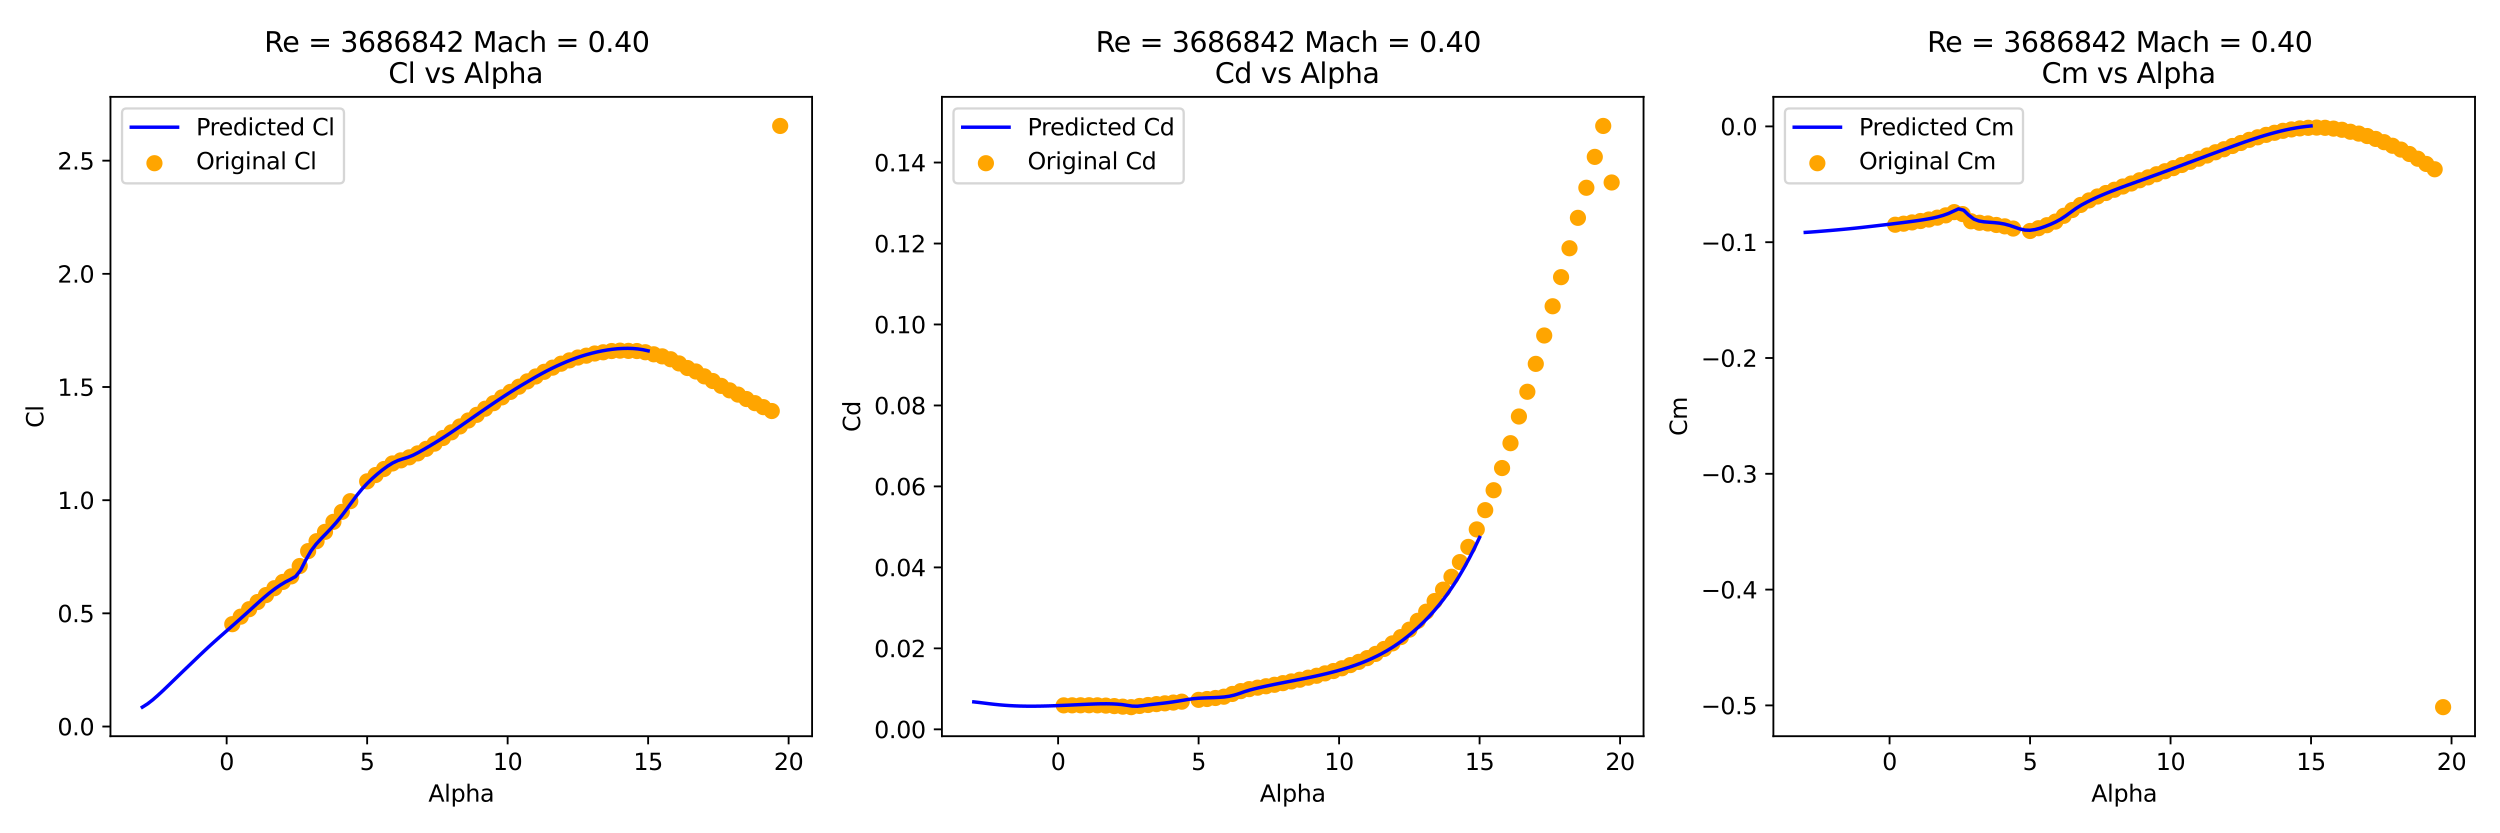 <?xml version="1.0" encoding="utf-8" standalone="no"?>
<!DOCTYPE svg PUBLIC "-//W3C//DTD SVG 1.1//EN"
  "http://www.w3.org/Graphics/SVG/1.1/DTD/svg11.dtd">
<svg xmlns:xlink="http://www.w3.org/1999/xlink" width="1080pt" height="360pt" viewBox="0 0 1080 360" xmlns="http://www.w3.org/2000/svg" version="1.1">
 <defs>
  <style type="text/css">*{stroke-linejoin: round; stroke-linecap: butt}</style>
 </defs>
 <g id="figure_1">
  <g id="patch_1">
   <path d="M 0 360 
L 1080 360 
L 1080 0 
L 0 0 
z
" style="fill: #ffffff"/>
  </g>
  <g id="axes_1">
   <g id="patch_2">
    <path d="M 47.72 318.04 
L 350.82 318.04 
L 350.82 41.856 
L 47.72 41.856 
z
" style="fill: #ffffff"/>
   </g>
   <g id="PathCollection_1">
    <defs>
     <path id="m91f1f40a31" d="M 0 3 
C 0.796 3 1.559 2.684 2.121 2.121 
C 2.684 1.559 3 0.796 3 0 
C 3 -0.796 2.684 -1.559 2.121 -2.121 
C 1.559 -2.684 0.796 -3 0 -3 
C -0.796 -3 -1.559 -2.684 -2.121 -2.121 
C -2.684 -1.559 -3 -0.796 -3 0 
C -3 0.796 -2.684 1.559 -2.121 2.121 
C -1.559 2.684 -0.796 3 0 3 
z
" style="stroke: #ffa500"/>
    </defs>
    <g clip-path="url(#p57e5c7ccef)">
     <use xlink:href="#m91f1f40a31" x="100.341" y="269.642" style="fill: #ffa500; stroke: #ffa500"/>
     <use xlink:href="#m91f1f40a31" x="103.982" y="266.395" style="fill: #ffa500; stroke: #ffa500"/>
     <use xlink:href="#m91f1f40a31" x="107.624" y="263.178" style="fill: #ffa500; stroke: #ffa500"/>
     <use xlink:href="#m91f1f40a31" x="111.265" y="260.079" style="fill: #ffa500; stroke: #ffa500"/>
     <use xlink:href="#m91f1f40a31" x="114.907" y="257.067" style="fill: #ffa500; stroke: #ffa500"/>
     <use xlink:href="#m91f1f40a31" x="118.549" y="254.104" style="fill: #ffa500; stroke: #ffa500"/>
     <use xlink:href="#m91f1f40a31" x="122.19" y="251.396" style="fill: #ffa500; stroke: #ffa500"/>
     <use xlink:href="#m91f1f40a31" x="125.832" y="248.99" style="fill: #ffa500; stroke: #ffa500"/>
     <use xlink:href="#m91f1f40a31" x="129.473" y="244.522" style="fill: #ffa500; stroke: #ffa500"/>
     <use xlink:href="#m91f1f40a31" x="133.115" y="238.078" style="fill: #ffa500; stroke: #ffa500"/>
     <use xlink:href="#m91f1f40a31" x="136.756" y="233.795" style="fill: #ffa500; stroke: #ffa500"/>
     <use xlink:href="#m91f1f40a31" x="140.398" y="229.767" style="fill: #ffa500; stroke: #ffa500"/>
     <use xlink:href="#m91f1f40a31" x="144.04" y="225.435" style="fill: #ffa500; stroke: #ffa500"/>
     <use xlink:href="#m91f1f40a31" x="147.681" y="221.133" style="fill: #ffa500; stroke: #ffa500"/>
     <use xlink:href="#m91f1f40a31" x="151.323" y="216.508" style="fill: #ffa500; stroke: #ffa500"/>
     <use xlink:href="#m91f1f40a31" x="158.606" y="207.942" style="fill: #ffa500; stroke: #ffa500"/>
     <use xlink:href="#m91f1f40a31" x="162.247" y="205.214" style="fill: #ffa500; stroke: #ffa500"/>
     <use xlink:href="#m91f1f40a31" x="165.889" y="202.613" style="fill: #ffa500; stroke: #ffa500"/>
     <use xlink:href="#m91f1f40a31" x="169.531" y="200.217" style="fill: #ffa500; stroke: #ffa500"/>
     <use xlink:href="#m91f1f40a31" x="173.172" y="198.878" style="fill: #ffa500; stroke: #ffa500"/>
     <use xlink:href="#m91f1f40a31" x="176.814" y="197.567" style="fill: #ffa500; stroke: #ffa500"/>
     <use xlink:href="#m91f1f40a31" x="180.455" y="195.866" style="fill: #ffa500; stroke: #ffa500"/>
     <use xlink:href="#m91f1f40a31" x="184.097" y="193.91" style="fill: #ffa500; stroke: #ffa500"/>
     <use xlink:href="#m91f1f40a31" x="187.738" y="191.652" style="fill: #ffa500; stroke: #ffa500"/>
     <use xlink:href="#m91f1f40a31" x="191.38" y="189.217" style="fill: #ffa500; stroke: #ffa500"/>
     <use xlink:href="#m91f1f40a31" x="195.022" y="186.763" style="fill: #ffa500; stroke: #ffa500"/>
     <use xlink:href="#m91f1f40a31" x="198.663" y="184.23" style="fill: #ffa500; stroke: #ffa500"/>
     <use xlink:href="#m91f1f40a31" x="202.305" y="181.649" style="fill: #ffa500; stroke: #ffa500"/>
     <use xlink:href="#m91f1f40a31" x="205.946" y="179.214" style="fill: #ffa500; stroke: #ffa500"/>
     <use xlink:href="#m91f1f40a31" x="209.588" y="176.574" style="fill: #ffa500; stroke: #ffa500"/>
     <use xlink:href="#m91f1f40a31" x="213.229" y="174.169" style="fill: #ffa500; stroke: #ffa500"/>
     <use xlink:href="#m91f1f40a31" x="216.871" y="171.656" style="fill: #ffa500; stroke: #ffa500"/>
     <use xlink:href="#m91f1f40a31" x="220.512" y="169.299" style="fill: #ffa500; stroke: #ffa500"/>
     <use xlink:href="#m91f1f40a31" x="224.154" y="167.06" style="fill: #ffa500; stroke: #ffa500"/>
     <use xlink:href="#m91f1f40a31" x="227.796" y="164.752" style="fill: #ffa500; stroke: #ffa500"/>
     <use xlink:href="#m91f1f40a31" x="231.437" y="162.64" style="fill: #ffa500; stroke: #ffa500"/>
     <use xlink:href="#m91f1f40a31" x="235.079" y="160.626" style="fill: #ffa500; stroke: #ffa500"/>
     <use xlink:href="#m91f1f40a31" x="238.72" y="158.827" style="fill: #ffa500; stroke: #ffa500"/>
     <use xlink:href="#m91f1f40a31" x="242.362" y="157.125" style="fill: #ffa500; stroke: #ffa500"/>
     <use xlink:href="#m91f1f40a31" x="246.003" y="155.678" style="fill: #ffa500; stroke: #ffa500"/>
     <use xlink:href="#m91f1f40a31" x="249.645" y="154.456" style="fill: #ffa500; stroke: #ffa500"/>
     <use xlink:href="#m91f1f40a31" x="253.287" y="153.654" style="fill: #ffa500; stroke: #ffa500"/>
     <use xlink:href="#m91f1f40a31" x="256.928" y="152.715" style="fill: #ffa500; stroke: #ffa500"/>
     <use xlink:href="#m91f1f40a31" x="260.57" y="152.187" style="fill: #ffa500; stroke: #ffa500"/>
     <use xlink:href="#m91f1f40a31" x="264.211" y="151.65" style="fill: #ffa500; stroke: #ffa500"/>
     <use xlink:href="#m91f1f40a31" x="267.853" y="151.474" style="fill: #ffa500; stroke: #ffa500"/>
     <use xlink:href="#m91f1f40a31" x="271.494" y="151.581" style="fill: #ffa500; stroke: #ffa500"/>
     <use xlink:href="#m91f1f40a31" x="275.136" y="151.65" style="fill: #ffa500; stroke: #ffa500"/>
     <use xlink:href="#m91f1f40a31" x="278.778" y="152.168" style="fill: #ffa500; stroke: #ffa500"/>
     <use xlink:href="#m91f1f40a31" x="282.419" y="153.058" style="fill: #ffa500; stroke: #ffa500"/>
     <use xlink:href="#m91f1f40a31" x="286.061" y="153.947" style="fill: #ffa500; stroke: #ffa500"/>
     <use xlink:href="#m91f1f40a31" x="289.702" y="155.189" style="fill: #ffa500; stroke: #ffa500"/>
     <use xlink:href="#m91f1f40a31" x="293.344" y="156.998" style="fill: #ffa500; stroke: #ffa500"/>
     <use xlink:href="#m91f1f40a31" x="296.985" y="158.983" style="fill: #ffa500; stroke: #ffa500"/>
     <use xlink:href="#m91f1f40a31" x="300.627" y="160.479" style="fill: #ffa500; stroke: #ffa500"/>
     <use xlink:href="#m91f1f40a31" x="304.269" y="162.581" style="fill: #ffa500; stroke: #ffa500"/>
     <use xlink:href="#m91f1f40a31" x="307.91" y="164.596" style="fill: #ffa500; stroke: #ffa500"/>
     <use xlink:href="#m91f1f40a31" x="311.552" y="166.698" style="fill: #ffa500; stroke: #ffa500"/>
     <use xlink:href="#m91f1f40a31" x="315.193" y="168.634" style="fill: #ffa500; stroke: #ffa500"/>
     <use xlink:href="#m91f1f40a31" x="318.835" y="170.463" style="fill: #ffa500; stroke: #ffa500"/>
     <use xlink:href="#m91f1f40a31" x="322.476" y="172.379" style="fill: #ffa500; stroke: #ffa500"/>
     <use xlink:href="#m91f1f40a31" x="326.118" y="174.159" style="fill: #ffa500; stroke: #ffa500"/>
     <use xlink:href="#m91f1f40a31" x="329.76" y="175.88" style="fill: #ffa500; stroke: #ffa500"/>
     <use xlink:href="#m91f1f40a31" x="333.401" y="177.562" style="fill: #ffa500; stroke: #ffa500"/>
     <use xlink:href="#m91f1f40a31" x="337.043" y="54.41" style="fill: #ffa500; stroke: #ffa500"/>
    </g>
   </g>
   <g id="matplotlib.axis_1">
    <g id="xtick_1">
     <g id="line2d_1">
      <defs>
       <path id="m00a48f1adc" d="M 0 0 
L 0 3.5 
" style="stroke: #000000; stroke-width: 0.8"/>
      </defs>
      <g>
       <use xlink:href="#m00a48f1adc" x="97.913" y="318.04" style="stroke: #000000; stroke-width: 0.8"/>
      </g>
     </g>
     <g id="text_1">
      <!-- 0 -->
      <g transform="translate(94.732 332.638) scale(0.1 -0.1)">
       <defs>
        <path id="DejaVuSans-30" d="M 2034 4250 
Q 1547 4250 1301 3770 
Q 1056 3291 1056 2328 
Q 1056 1369 1301 889 
Q 1547 409 2034 409 
Q 2525 409 2770 889 
Q 3016 1369 3016 2328 
Q 3016 3291 2770 3770 
Q 2525 4250 2034 4250 
z
M 2034 4750 
Q 2819 4750 3233 4129 
Q 3647 3509 3647 2328 
Q 3647 1150 3233 529 
Q 2819 -91 2034 -91 
Q 1250 -91 836 529 
Q 422 1150 422 2328 
Q 422 3509 836 4129 
Q 1250 4750 2034 4750 
z
" transform="scale(0.016)"/>
       </defs>
       <use xlink:href="#DejaVuSans-30"/>
      </g>
     </g>
    </g>
    <g id="xtick_2">
     <g id="line2d_2">
      <g>
       <use xlink:href="#m00a48f1adc" x="158.606" y="318.04" style="stroke: #000000; stroke-width: 0.8"/>
      </g>
     </g>
     <g id="text_2">
      <!-- 5 -->
      <g transform="translate(155.425 332.638) scale(0.1 -0.1)">
       <defs>
        <path id="DejaVuSans-35" d="M 691 4666 
L 3169 4666 
L 3169 4134 
L 1269 4134 
L 1269 2991 
Q 1406 3038 1543 3061 
Q 1681 3084 1819 3084 
Q 2600 3084 3056 2656 
Q 3513 2228 3513 1497 
Q 3513 744 3044 326 
Q 2575 -91 1722 -91 
Q 1428 -91 1123 -41 
Q 819 9 494 109 
L 494 744 
Q 775 591 1075 516 
Q 1375 441 1709 441 
Q 2250 441 2565 725 
Q 2881 1009 2881 1497 
Q 2881 1984 2565 2268 
Q 2250 2553 1709 2553 
Q 1456 2553 1204 2497 
Q 953 2441 691 2322 
L 691 4666 
z
" transform="scale(0.016)"/>
       </defs>
       <use xlink:href="#DejaVuSans-35"/>
      </g>
     </g>
    </g>
    <g id="xtick_3">
     <g id="line2d_3">
      <g>
       <use xlink:href="#m00a48f1adc" x="219.299" y="318.04" style="stroke: #000000; stroke-width: 0.8"/>
      </g>
     </g>
     <g id="text_3">
      <!-- 10 -->
      <g transform="translate(212.936 332.638) scale(0.1 -0.1)">
       <defs>
        <path id="DejaVuSans-31" d="M 794 531 
L 1825 531 
L 1825 4091 
L 703 3866 
L 703 4441 
L 1819 4666 
L 2450 4666 
L 2450 531 
L 3481 531 
L 3481 0 
L 794 0 
L 794 531 
z
" transform="scale(0.016)"/>
       </defs>
       <use xlink:href="#DejaVuSans-31"/>
       <use xlink:href="#DejaVuSans-30" x="63.623"/>
      </g>
     </g>
    </g>
    <g id="xtick_4">
     <g id="line2d_4">
      <g>
       <use xlink:href="#m00a48f1adc" x="279.991" y="318.04" style="stroke: #000000; stroke-width: 0.8"/>
      </g>
     </g>
     <g id="text_4">
      <!-- 15 -->
      <g transform="translate(273.629 332.638) scale(0.1 -0.1)">
       <use xlink:href="#DejaVuSans-31"/>
       <use xlink:href="#DejaVuSans-35" x="63.623"/>
      </g>
     </g>
    </g>
    <g id="xtick_5">
     <g id="line2d_5">
      <g>
       <use xlink:href="#m00a48f1adc" x="340.684" y="318.04" style="stroke: #000000; stroke-width: 0.8"/>
      </g>
     </g>
     <g id="text_5">
      <!-- 20 -->
      <g transform="translate(334.322 332.638) scale(0.1 -0.1)">
       <defs>
        <path id="DejaVuSans-32" d="M 1228 531 
L 3431 531 
L 3431 0 
L 469 0 
L 469 531 
Q 828 903 1448 1529 
Q 2069 2156 2228 2338 
Q 2531 2678 2651 2914 
Q 2772 3150 2772 3378 
Q 2772 3750 2511 3984 
Q 2250 4219 1831 4219 
Q 1534 4219 1204 4116 
Q 875 4013 500 3803 
L 500 4441 
Q 881 4594 1212 4672 
Q 1544 4750 1819 4750 
Q 2544 4750 2975 4387 
Q 3406 4025 3406 3419 
Q 3406 3131 3298 2873 
Q 3191 2616 2906 2266 
Q 2828 2175 2409 1742 
Q 1991 1309 1228 531 
z
" transform="scale(0.016)"/>
       </defs>
       <use xlink:href="#DejaVuSans-32"/>
       <use xlink:href="#DejaVuSans-30" x="63.623"/>
      </g>
     </g>
    </g>
    <g id="text_6">
     <!-- Alpha -->
     <g transform="translate(185.054 346.317) scale(0.1 -0.1)">
      <defs>
       <path id="DejaVuSans-41" d="M 2188 4044 
L 1331 1722 
L 3047 1722 
L 2188 4044 
z
M 1831 4666 
L 2547 4666 
L 4325 0 
L 3669 0 
L 3244 1197 
L 1141 1197 
L 716 0 
L 50 0 
L 1831 4666 
z
" transform="scale(0.016)"/>
       <path id="DejaVuSans-6c" d="M 603 4863 
L 1178 4863 
L 1178 0 
L 603 0 
L 603 4863 
z
" transform="scale(0.016)"/>
       <path id="DejaVuSans-70" d="M 1159 525 
L 1159 -1331 
L 581 -1331 
L 581 3500 
L 1159 3500 
L 1159 2969 
Q 1341 3281 1617 3432 
Q 1894 3584 2278 3584 
Q 2916 3584 3314 3078 
Q 3713 2572 3713 1747 
Q 3713 922 3314 415 
Q 2916 -91 2278 -91 
Q 1894 -91 1617 61 
Q 1341 213 1159 525 
z
M 3116 1747 
Q 3116 2381 2855 2742 
Q 2594 3103 2138 3103 
Q 1681 3103 1420 2742 
Q 1159 2381 1159 1747 
Q 1159 1113 1420 752 
Q 1681 391 2138 391 
Q 2594 391 2855 752 
Q 3116 1113 3116 1747 
z
" transform="scale(0.016)"/>
       <path id="DejaVuSans-68" d="M 3513 2113 
L 3513 0 
L 2938 0 
L 2938 2094 
Q 2938 2591 2744 2837 
Q 2550 3084 2163 3084 
Q 1697 3084 1428 2787 
Q 1159 2491 1159 1978 
L 1159 0 
L 581 0 
L 581 4863 
L 1159 4863 
L 1159 2956 
Q 1366 3272 1645 3428 
Q 1925 3584 2291 3584 
Q 2894 3584 3203 3211 
Q 3513 2838 3513 2113 
z
" transform="scale(0.016)"/>
       <path id="DejaVuSans-61" d="M 2194 1759 
Q 1497 1759 1228 1600 
Q 959 1441 959 1056 
Q 959 750 1161 570 
Q 1363 391 1709 391 
Q 2188 391 2477 730 
Q 2766 1069 2766 1631 
L 2766 1759 
L 2194 1759 
z
M 3341 1997 
L 3341 0 
L 2766 0 
L 2766 531 
Q 2569 213 2275 61 
Q 1981 -91 1556 -91 
Q 1019 -91 701 211 
Q 384 513 384 1019 
Q 384 1609 779 1909 
Q 1175 2209 1959 2209 
L 2766 2209 
L 2766 2266 
Q 2766 2663 2505 2880 
Q 2244 3097 1772 3097 
Q 1472 3097 1187 3025 
Q 903 2953 641 2809 
L 641 3341 
Q 956 3463 1253 3523 
Q 1550 3584 1831 3584 
Q 2591 3584 2966 3190 
Q 3341 2797 3341 1997 
z
" transform="scale(0.016)"/>
      </defs>
      <use xlink:href="#DejaVuSans-41"/>
      <use xlink:href="#DejaVuSans-6c" x="68.408"/>
      <use xlink:href="#DejaVuSans-70" x="96.191"/>
      <use xlink:href="#DejaVuSans-68" x="159.668"/>
      <use xlink:href="#DejaVuSans-61" x="223.047"/>
     </g>
    </g>
   </g>
   <g id="matplotlib.axis_2">
    <g id="ytick_1">
     <g id="line2d_6">
      <defs>
       <path id="mf4ce559ae1" d="M 0 0 
L -3.5 0 
" style="stroke: #000000; stroke-width: 0.8"/>
      </defs>
      <g>
       <use xlink:href="#mf4ce559ae1" x="47.72" y="313.858" style="stroke: #000000; stroke-width: 0.8"/>
      </g>
     </g>
     <g id="text_7">
      <!-- 0.0 -->
      <g transform="translate(24.817 317.657) scale(0.1 -0.1)">
       <defs>
        <path id="DejaVuSans-2e" d="M 684 794 
L 1344 794 
L 1344 0 
L 684 0 
L 684 794 
z
" transform="scale(0.016)"/>
       </defs>
       <use xlink:href="#DejaVuSans-30"/>
       <use xlink:href="#DejaVuSans-2e" x="63.623"/>
       <use xlink:href="#DejaVuSans-30" x="95.41"/>
      </g>
     </g>
    </g>
    <g id="ytick_2">
     <g id="line2d_7">
      <g>
       <use xlink:href="#mf4ce559ae1" x="47.72" y="264.968" style="stroke: #000000; stroke-width: 0.8"/>
      </g>
     </g>
     <g id="text_8">
      <!-- 0.5 -->
      <g transform="translate(24.817 268.767) scale(0.1 -0.1)">
       <use xlink:href="#DejaVuSans-30"/>
       <use xlink:href="#DejaVuSans-2e" x="63.623"/>
       <use xlink:href="#DejaVuSans-35" x="95.41"/>
      </g>
     </g>
    </g>
    <g id="ytick_3">
     <g id="line2d_8">
      <g>
       <use xlink:href="#mf4ce559ae1" x="47.72" y="216.077" style="stroke: #000000; stroke-width: 0.8"/>
      </g>
     </g>
     <g id="text_9">
      <!-- 1.0 -->
      <g transform="translate(24.817 219.877) scale(0.1 -0.1)">
       <use xlink:href="#DejaVuSans-31"/>
       <use xlink:href="#DejaVuSans-2e" x="63.623"/>
       <use xlink:href="#DejaVuSans-30" x="95.41"/>
      </g>
     </g>
    </g>
    <g id="ytick_4">
     <g id="line2d_9">
      <g>
       <use xlink:href="#mf4ce559ae1" x="47.72" y="167.187" style="stroke: #000000; stroke-width: 0.8"/>
      </g>
     </g>
     <g id="text_10">
      <!-- 1.5 -->
      <g transform="translate(24.817 170.986) scale(0.1 -0.1)">
       <use xlink:href="#DejaVuSans-31"/>
       <use xlink:href="#DejaVuSans-2e" x="63.623"/>
       <use xlink:href="#DejaVuSans-35" x="95.41"/>
      </g>
     </g>
    </g>
    <g id="ytick_5">
     <g id="line2d_10">
      <g>
       <use xlink:href="#mf4ce559ae1" x="47.72" y="118.297" style="stroke: #000000; stroke-width: 0.8"/>
      </g>
     </g>
     <g id="text_11">
      <!-- 2.0 -->
      <g transform="translate(24.817 122.096) scale(0.1 -0.1)">
       <use xlink:href="#DejaVuSans-32"/>
       <use xlink:href="#DejaVuSans-2e" x="63.623"/>
       <use xlink:href="#DejaVuSans-30" x="95.41"/>
      </g>
     </g>
    </g>
    <g id="ytick_6">
     <g id="line2d_11">
      <g>
       <use xlink:href="#mf4ce559ae1" x="47.72" y="69.406" style="stroke: #000000; stroke-width: 0.8"/>
      </g>
     </g>
     <g id="text_12">
      <!-- 2.5 -->
      <g transform="translate(24.817 73.205) scale(0.1 -0.1)">
       <use xlink:href="#DejaVuSans-32"/>
       <use xlink:href="#DejaVuSans-2e" x="63.623"/>
       <use xlink:href="#DejaVuSans-35" x="95.41"/>
      </g>
     </g>
    </g>
    <g id="text_13">
     <!-- Cl -->
     <g transform="translate(18.737 184.828) rotate(-90) scale(0.1 -0.1)">
      <defs>
       <path id="DejaVuSans-43" d="M 4122 4306 
L 4122 3641 
Q 3803 3938 3442 4084 
Q 3081 4231 2675 4231 
Q 1875 4231 1450 3742 
Q 1025 3253 1025 2328 
Q 1025 1406 1450 917 
Q 1875 428 2675 428 
Q 3081 428 3442 575 
Q 3803 722 4122 1019 
L 4122 359 
Q 3791 134 3420 21 
Q 3050 -91 2638 -91 
Q 1578 -91 968 557 
Q 359 1206 359 2328 
Q 359 3453 968 4101 
Q 1578 4750 2638 4750 
Q 3056 4750 3426 4639 
Q 3797 4528 4122 4306 
z
" transform="scale(0.016)"/>
      </defs>
      <use xlink:href="#DejaVuSans-43"/>
      <use xlink:href="#DejaVuSans-6c" x="69.824"/>
     </g>
    </g>
   </g>
   <g id="line2d_12">
    <path d="M 61.497 305.486 
L 63.704 304.089 
L 65.911 302.39 
L 68.118 300.461 
L 70.325 298.429 
L 72.532 296.319 
L 74.739 294.18 
L 76.946 292.039 
L 79.153 289.905 
L 81.36 287.802 
L 83.567 285.681 
L 85.774 283.557 
L 87.981 281.463 
L 90.188 279.408 
L 92.395 277.402 
L 94.602 275.436 
L 96.809 273.494 
L 99.016 271.561 
L 101.223 269.622 
L 103.431 267.667 
L 105.638 265.692 
L 107.845 263.702 
L 110.052 261.695 
L 112.259 259.699 
L 114.466 257.772 
L 116.673 255.949 
L 118.88 254.265 
L 121.087 252.749 
L 123.294 251.421 
L 125.501 250.283 
L 127.708 249.034 
L 129.915 246.245 
L 132.122 241.88 
L 134.329 238.022 
L 136.536 235.102 
L 138.743 232.684 
L 140.95 230.409 
L 143.157 228.084 
L 145.364 225.591 
L 147.571 222.868 
L 149.778 219.931 
L 151.985 216.906 
L 154.192 213.935 
L 156.399 211.242 
L 158.606 208.856 
L 160.813 206.725 
L 163.02 204.784 
L 165.227 202.999 
L 167.434 201.377 
L 169.641 199.999 
L 171.848 198.958 
L 174.055 198.219 
L 176.262 197.547 
L 178.469 196.645 
L 180.676 195.503 
L 182.883 194.259 
L 185.09 192.974 
L 187.297 191.658 
L 189.504 190.308 
L 191.711 188.911 
L 193.918 187.468 
L 196.125 185.985 
L 198.332 184.472 
L 200.539 182.94 
L 202.746 181.401 
L 204.953 179.862 
L 207.16 178.329 
L 209.367 176.807 
L 211.574 175.298 
L 213.781 173.806 
L 215.988 172.332 
L 218.195 170.882 
L 220.402 169.46 
L 222.609 168.072 
L 224.816 166.722 
L 227.023 165.419 
L 229.23 164.117 
L 231.437 162.837 
L 233.644 161.606 
L 235.851 160.428 
L 238.058 159.306 
L 240.265 158.24 
L 242.472 157.233 
L 244.679 156.286 
L 246.886 155.401 
L 249.093 154.584 
L 251.3 153.836 
L 253.507 153.171 
L 255.714 152.573 
L 257.921 152.042 
L 260.128 151.582 
L 262.335 151.195 
L 264.542 150.886 
L 266.749 150.662 
L 268.956 150.53 
L 271.163 150.486 
L 273.37 150.551 
L 275.577 150.744 
L 277.784 151.079 
L 279.991 151.567 
" clip-path="url(#p57e5c7ccef)" style="fill: none; stroke: #0000ff; stroke-width: 1.5; stroke-linecap: square"/>
   </g>
   <g id="patch_3">
    <path d="M 47.72 318.04 
L 47.72 41.856 
" style="fill: none; stroke: #000000; stroke-width: 0.8; stroke-linejoin: miter; stroke-linecap: square"/>
   </g>
   <g id="patch_4">
    <path d="M 350.82 318.04 
L 350.82 41.856 
" style="fill: none; stroke: #000000; stroke-width: 0.8; stroke-linejoin: miter; stroke-linecap: square"/>
   </g>
   <g id="patch_5">
    <path d="M 47.72 318.04 
L 350.82 318.04 
" style="fill: none; stroke: #000000; stroke-width: 0.8; stroke-linejoin: miter; stroke-linecap: square"/>
   </g>
   <g id="patch_6">
    <path d="M 47.72 41.856 
L 350.82 41.856 
" style="fill: none; stroke: #000000; stroke-width: 0.8; stroke-linejoin: miter; stroke-linecap: square"/>
   </g>
   <g id="text_14">
    <!-- Re = 3686842 Mach = 0.40  -->
    <g transform="translate(114.145 22.419) scale(0.12 -0.12)">
     <defs>
      <path id="DejaVuSans-52" d="M 2841 2188 
Q 3044 2119 3236 1894 
Q 3428 1669 3622 1275 
L 4263 0 
L 3584 0 
L 2988 1197 
Q 2756 1666 2539 1819 
Q 2322 1972 1947 1972 
L 1259 1972 
L 1259 0 
L 628 0 
L 628 4666 
L 2053 4666 
Q 2853 4666 3247 4331 
Q 3641 3997 3641 3322 
Q 3641 2881 3436 2590 
Q 3231 2300 2841 2188 
z
M 1259 4147 
L 1259 2491 
L 2053 2491 
Q 2509 2491 2742 2702 
Q 2975 2913 2975 3322 
Q 2975 3731 2742 3939 
Q 2509 4147 2053 4147 
L 1259 4147 
z
" transform="scale(0.016)"/>
      <path id="DejaVuSans-65" d="M 3597 1894 
L 3597 1613 
L 953 1613 
Q 991 1019 1311 708 
Q 1631 397 2203 397 
Q 2534 397 2845 478 
Q 3156 559 3463 722 
L 3463 178 
Q 3153 47 2828 -22 
Q 2503 -91 2169 -91 
Q 1331 -91 842 396 
Q 353 884 353 1716 
Q 353 2575 817 3079 
Q 1281 3584 2069 3584 
Q 2775 3584 3186 3129 
Q 3597 2675 3597 1894 
z
M 3022 2063 
Q 3016 2534 2758 2815 
Q 2500 3097 2075 3097 
Q 1594 3097 1305 2825 
Q 1016 2553 972 2059 
L 3022 2063 
z
" transform="scale(0.016)"/>
      <path id="DejaVuSans-20" transform="scale(0.016)"/>
      <path id="DejaVuSans-3d" d="M 678 2906 
L 4684 2906 
L 4684 2381 
L 678 2381 
L 678 2906 
z
M 678 1631 
L 4684 1631 
L 4684 1100 
L 678 1100 
L 678 1631 
z
" transform="scale(0.016)"/>
      <path id="DejaVuSans-33" d="M 2597 2516 
Q 3050 2419 3304 2112 
Q 3559 1806 3559 1356 
Q 3559 666 3084 287 
Q 2609 -91 1734 -91 
Q 1441 -91 1130 -33 
Q 819 25 488 141 
L 488 750 
Q 750 597 1062 519 
Q 1375 441 1716 441 
Q 2309 441 2620 675 
Q 2931 909 2931 1356 
Q 2931 1769 2642 2001 
Q 2353 2234 1838 2234 
L 1294 2234 
L 1294 2753 
L 1863 2753 
Q 2328 2753 2575 2939 
Q 2822 3125 2822 3475 
Q 2822 3834 2567 4026 
Q 2313 4219 1838 4219 
Q 1578 4219 1281 4162 
Q 984 4106 628 3988 
L 628 4550 
Q 988 4650 1302 4700 
Q 1616 4750 1894 4750 
Q 2613 4750 3031 4423 
Q 3450 4097 3450 3541 
Q 3450 3153 3228 2886 
Q 3006 2619 2597 2516 
z
" transform="scale(0.016)"/>
      <path id="DejaVuSans-36" d="M 2113 2584 
Q 1688 2584 1439 2293 
Q 1191 2003 1191 1497 
Q 1191 994 1439 701 
Q 1688 409 2113 409 
Q 2538 409 2786 701 
Q 3034 994 3034 1497 
Q 3034 2003 2786 2293 
Q 2538 2584 2113 2584 
z
M 3366 4563 
L 3366 3988 
Q 3128 4100 2886 4159 
Q 2644 4219 2406 4219 
Q 1781 4219 1451 3797 
Q 1122 3375 1075 2522 
Q 1259 2794 1537 2939 
Q 1816 3084 2150 3084 
Q 2853 3084 3261 2657 
Q 3669 2231 3669 1497 
Q 3669 778 3244 343 
Q 2819 -91 2113 -91 
Q 1303 -91 875 529 
Q 447 1150 447 2328 
Q 447 3434 972 4092 
Q 1497 4750 2381 4750 
Q 2619 4750 2861 4703 
Q 3103 4656 3366 4563 
z
" transform="scale(0.016)"/>
      <path id="DejaVuSans-38" d="M 2034 2216 
Q 1584 2216 1326 1975 
Q 1069 1734 1069 1313 
Q 1069 891 1326 650 
Q 1584 409 2034 409 
Q 2484 409 2743 651 
Q 3003 894 3003 1313 
Q 3003 1734 2745 1975 
Q 2488 2216 2034 2216 
z
M 1403 2484 
Q 997 2584 770 2862 
Q 544 3141 544 3541 
Q 544 4100 942 4425 
Q 1341 4750 2034 4750 
Q 2731 4750 3128 4425 
Q 3525 4100 3525 3541 
Q 3525 3141 3298 2862 
Q 3072 2584 2669 2484 
Q 3125 2378 3379 2068 
Q 3634 1759 3634 1313 
Q 3634 634 3220 271 
Q 2806 -91 2034 -91 
Q 1263 -91 848 271 
Q 434 634 434 1313 
Q 434 1759 690 2068 
Q 947 2378 1403 2484 
z
M 1172 3481 
Q 1172 3119 1398 2916 
Q 1625 2713 2034 2713 
Q 2441 2713 2670 2916 
Q 2900 3119 2900 3481 
Q 2900 3844 2670 4047 
Q 2441 4250 2034 4250 
Q 1625 4250 1398 4047 
Q 1172 3844 1172 3481 
z
" transform="scale(0.016)"/>
      <path id="DejaVuSans-34" d="M 2419 4116 
L 825 1625 
L 2419 1625 
L 2419 4116 
z
M 2253 4666 
L 3047 4666 
L 3047 1625 
L 3713 1625 
L 3713 1100 
L 3047 1100 
L 3047 0 
L 2419 0 
L 2419 1100 
L 313 1100 
L 313 1709 
L 2253 4666 
z
" transform="scale(0.016)"/>
      <path id="DejaVuSans-4d" d="M 628 4666 
L 1569 4666 
L 2759 1491 
L 3956 4666 
L 4897 4666 
L 4897 0 
L 4281 0 
L 4281 4097 
L 3078 897 
L 2444 897 
L 1241 4097 
L 1241 0 
L 628 0 
L 628 4666 
z
" transform="scale(0.016)"/>
      <path id="DejaVuSans-63" d="M 3122 3366 
L 3122 2828 
Q 2878 2963 2633 3030 
Q 2388 3097 2138 3097 
Q 1578 3097 1268 2742 
Q 959 2388 959 1747 
Q 959 1106 1268 751 
Q 1578 397 2138 397 
Q 2388 397 2633 464 
Q 2878 531 3122 666 
L 3122 134 
Q 2881 22 2623 -34 
Q 2366 -91 2075 -91 
Q 1284 -91 818 406 
Q 353 903 353 1747 
Q 353 2603 823 3093 
Q 1294 3584 2113 3584 
Q 2378 3584 2631 3529 
Q 2884 3475 3122 3366 
z
" transform="scale(0.016)"/>
     </defs>
     <use xlink:href="#DejaVuSans-52"/>
     <use xlink:href="#DejaVuSans-65" x="64.982"/>
     <use xlink:href="#DejaVuSans-20" x="126.506"/>
     <use xlink:href="#DejaVuSans-3d" x="158.293"/>
     <use xlink:href="#DejaVuSans-20" x="242.082"/>
     <use xlink:href="#DejaVuSans-33" x="273.869"/>
     <use xlink:href="#DejaVuSans-36" x="337.492"/>
     <use xlink:href="#DejaVuSans-38" x="401.115"/>
     <use xlink:href="#DejaVuSans-36" x="464.738"/>
     <use xlink:href="#DejaVuSans-38" x="528.361"/>
     <use xlink:href="#DejaVuSans-34" x="591.984"/>
     <use xlink:href="#DejaVuSans-32" x="655.607"/>
     <use xlink:href="#DejaVuSans-20" x="719.23"/>
     <use xlink:href="#DejaVuSans-4d" x="751.018"/>
     <use xlink:href="#DejaVuSans-61" x="837.297"/>
     <use xlink:href="#DejaVuSans-63" x="898.576"/>
     <use xlink:href="#DejaVuSans-68" x="953.557"/>
     <use xlink:href="#DejaVuSans-20" x="1016.936"/>
     <use xlink:href="#DejaVuSans-3d" x="1048.723"/>
     <use xlink:href="#DejaVuSans-20" x="1132.512"/>
     <use xlink:href="#DejaVuSans-30" x="1164.299"/>
     <use xlink:href="#DejaVuSans-2e" x="1227.922"/>
     <use xlink:href="#DejaVuSans-34" x="1259.709"/>
     <use xlink:href="#DejaVuSans-30" x="1323.332"/>
     <use xlink:href="#DejaVuSans-20" x="1386.955"/>
    </g>
    <!--  Cl vs Alpha -->
    <g transform="translate(163.956 35.856) scale(0.12 -0.12)">
     <defs>
      <path id="DejaVuSans-76" d="M 191 3500 
L 800 3500 
L 1894 563 
L 2988 3500 
L 3597 3500 
L 2284 0 
L 1503 0 
L 191 3500 
z
" transform="scale(0.016)"/>
      <path id="DejaVuSans-73" d="M 2834 3397 
L 2834 2853 
Q 2591 2978 2328 3040 
Q 2066 3103 1784 3103 
Q 1356 3103 1142 2972 
Q 928 2841 928 2578 
Q 928 2378 1081 2264 
Q 1234 2150 1697 2047 
L 1894 2003 
Q 2506 1872 2764 1633 
Q 3022 1394 3022 966 
Q 3022 478 2636 193 
Q 2250 -91 1575 -91 
Q 1294 -91 989 -36 
Q 684 19 347 128 
L 347 722 
Q 666 556 975 473 
Q 1284 391 1588 391 
Q 1994 391 2212 530 
Q 2431 669 2431 922 
Q 2431 1156 2273 1281 
Q 2116 1406 1581 1522 
L 1381 1569 
Q 847 1681 609 1914 
Q 372 2147 372 2553 
Q 372 3047 722 3315 
Q 1072 3584 1716 3584 
Q 2034 3584 2315 3537 
Q 2597 3491 2834 3397 
z
" transform="scale(0.016)"/>
     </defs>
     <use xlink:href="#DejaVuSans-20"/>
     <use xlink:href="#DejaVuSans-43" x="31.787"/>
     <use xlink:href="#DejaVuSans-6c" x="101.611"/>
     <use xlink:href="#DejaVuSans-20" x="129.395"/>
     <use xlink:href="#DejaVuSans-76" x="161.182"/>
     <use xlink:href="#DejaVuSans-73" x="220.361"/>
     <use xlink:href="#DejaVuSans-20" x="272.461"/>
     <use xlink:href="#DejaVuSans-41" x="304.248"/>
     <use xlink:href="#DejaVuSans-6c" x="372.656"/>
     <use xlink:href="#DejaVuSans-70" x="400.439"/>
     <use xlink:href="#DejaVuSans-68" x="463.916"/>
     <use xlink:href="#DejaVuSans-61" x="527.295"/>
    </g>
   </g>
   <g id="legend_1">
    <g id="patch_7">
     <path d="M 54.72 79.212 
L 146.6 79.212 
Q 148.6 79.212 148.6 77.212 
L 148.6 48.856 
Q 148.6 46.856 146.6 46.856 
L 54.72 46.856 
Q 52.72 46.856 52.72 48.856 
L 52.72 77.212 
Q 52.72 79.212 54.72 79.212 
z
" style="fill: #ffffff; opacity: 0.8; stroke: #cccccc; stroke-linejoin: miter"/>
    </g>
    <g id="line2d_13">
     <path d="M 56.72 54.954 
L 66.72 54.954 
L 76.72 54.954 
" style="fill: none; stroke: #0000ff; stroke-width: 1.5; stroke-linecap: square"/>
    </g>
    <g id="text_15">
     <!-- Predicted Cl -->
     <g transform="translate(84.72 58.454) scale(0.1 -0.1)">
      <defs>
       <path id="DejaVuSans-50" d="M 1259 4147 
L 1259 2394 
L 2053 2394 
Q 2494 2394 2734 2622 
Q 2975 2850 2975 3272 
Q 2975 3691 2734 3919 
Q 2494 4147 2053 4147 
L 1259 4147 
z
M 628 4666 
L 2053 4666 
Q 2838 4666 3239 4311 
Q 3641 3956 3641 3272 
Q 3641 2581 3239 2228 
Q 2838 1875 2053 1875 
L 1259 1875 
L 1259 0 
L 628 0 
L 628 4666 
z
" transform="scale(0.016)"/>
       <path id="DejaVuSans-72" d="M 2631 2963 
Q 2534 3019 2420 3045 
Q 2306 3072 2169 3072 
Q 1681 3072 1420 2755 
Q 1159 2438 1159 1844 
L 1159 0 
L 581 0 
L 581 3500 
L 1159 3500 
L 1159 2956 
Q 1341 3275 1631 3429 
Q 1922 3584 2338 3584 
Q 2397 3584 2469 3576 
Q 2541 3569 2628 3553 
L 2631 2963 
z
" transform="scale(0.016)"/>
       <path id="DejaVuSans-64" d="M 2906 2969 
L 2906 4863 
L 3481 4863 
L 3481 0 
L 2906 0 
L 2906 525 
Q 2725 213 2448 61 
Q 2172 -91 1784 -91 
Q 1150 -91 751 415 
Q 353 922 353 1747 
Q 353 2572 751 3078 
Q 1150 3584 1784 3584 
Q 2172 3584 2448 3432 
Q 2725 3281 2906 2969 
z
M 947 1747 
Q 947 1113 1208 752 
Q 1469 391 1925 391 
Q 2381 391 2643 752 
Q 2906 1113 2906 1747 
Q 2906 2381 2643 2742 
Q 2381 3103 1925 3103 
Q 1469 3103 1208 2742 
Q 947 2381 947 1747 
z
" transform="scale(0.016)"/>
       <path id="DejaVuSans-69" d="M 603 3500 
L 1178 3500 
L 1178 0 
L 603 0 
L 603 3500 
z
M 603 4863 
L 1178 4863 
L 1178 4134 
L 603 4134 
L 603 4863 
z
" transform="scale(0.016)"/>
       <path id="DejaVuSans-74" d="M 1172 4494 
L 1172 3500 
L 2356 3500 
L 2356 3053 
L 1172 3053 
L 1172 1153 
Q 1172 725 1289 603 
Q 1406 481 1766 481 
L 2356 481 
L 2356 0 
L 1766 0 
Q 1100 0 847 248 
Q 594 497 594 1153 
L 594 3053 
L 172 3053 
L 172 3500 
L 594 3500 
L 594 4494 
L 1172 4494 
z
" transform="scale(0.016)"/>
      </defs>
      <use xlink:href="#DejaVuSans-50"/>
      <use xlink:href="#DejaVuSans-72" x="58.553"/>
      <use xlink:href="#DejaVuSans-65" x="97.416"/>
      <use xlink:href="#DejaVuSans-64" x="158.939"/>
      <use xlink:href="#DejaVuSans-69" x="222.416"/>
      <use xlink:href="#DejaVuSans-63" x="250.199"/>
      <use xlink:href="#DejaVuSans-74" x="305.18"/>
      <use xlink:href="#DejaVuSans-65" x="344.389"/>
      <use xlink:href="#DejaVuSans-64" x="405.912"/>
      <use xlink:href="#DejaVuSans-20" x="469.389"/>
      <use xlink:href="#DejaVuSans-43" x="501.176"/>
      <use xlink:href="#DejaVuSans-6c" x="571"/>
     </g>
    </g>
    <g id="PathCollection_2">
     <g>
      <use xlink:href="#m91f1f40a31" x="66.72" y="70.508" style="fill: #ffa500; stroke: #ffa500"/>
     </g>
    </g>
    <g id="text_16">
     <!-- Original Cl -->
     <g transform="translate(84.72 73.133) scale(0.1 -0.1)">
      <defs>
       <path id="DejaVuSans-4f" d="M 2522 4238 
Q 1834 4238 1429 3725 
Q 1025 3213 1025 2328 
Q 1025 1447 1429 934 
Q 1834 422 2522 422 
Q 3209 422 3611 934 
Q 4013 1447 4013 2328 
Q 4013 3213 3611 3725 
Q 3209 4238 2522 4238 
z
M 2522 4750 
Q 3503 4750 4090 4092 
Q 4678 3434 4678 2328 
Q 4678 1225 4090 567 
Q 3503 -91 2522 -91 
Q 1538 -91 948 565 
Q 359 1222 359 2328 
Q 359 3434 948 4092 
Q 1538 4750 2522 4750 
z
" transform="scale(0.016)"/>
       <path id="DejaVuSans-67" d="M 2906 1791 
Q 2906 2416 2648 2759 
Q 2391 3103 1925 3103 
Q 1463 3103 1205 2759 
Q 947 2416 947 1791 
Q 947 1169 1205 825 
Q 1463 481 1925 481 
Q 2391 481 2648 825 
Q 2906 1169 2906 1791 
z
M 3481 434 
Q 3481 -459 3084 -895 
Q 2688 -1331 1869 -1331 
Q 1566 -1331 1297 -1286 
Q 1028 -1241 775 -1147 
L 775 -588 
Q 1028 -725 1275 -790 
Q 1522 -856 1778 -856 
Q 2344 -856 2625 -561 
Q 2906 -266 2906 331 
L 2906 616 
Q 2728 306 2450 153 
Q 2172 0 1784 0 
Q 1141 0 747 490 
Q 353 981 353 1791 
Q 353 2603 747 3093 
Q 1141 3584 1784 3584 
Q 2172 3584 2450 3431 
Q 2728 3278 2906 2969 
L 2906 3500 
L 3481 3500 
L 3481 434 
z
" transform="scale(0.016)"/>
       <path id="DejaVuSans-6e" d="M 3513 2113 
L 3513 0 
L 2938 0 
L 2938 2094 
Q 2938 2591 2744 2837 
Q 2550 3084 2163 3084 
Q 1697 3084 1428 2787 
Q 1159 2491 1159 1978 
L 1159 0 
L 581 0 
L 581 3500 
L 1159 3500 
L 1159 2956 
Q 1366 3272 1645 3428 
Q 1925 3584 2291 3584 
Q 2894 3584 3203 3211 
Q 3513 2838 3513 2113 
z
" transform="scale(0.016)"/>
      </defs>
      <use xlink:href="#DejaVuSans-4f"/>
      <use xlink:href="#DejaVuSans-72" x="78.711"/>
      <use xlink:href="#DejaVuSans-69" x="119.824"/>
      <use xlink:href="#DejaVuSans-67" x="147.607"/>
      <use xlink:href="#DejaVuSans-69" x="211.084"/>
      <use xlink:href="#DejaVuSans-6e" x="238.867"/>
      <use xlink:href="#DejaVuSans-61" x="302.246"/>
      <use xlink:href="#DejaVuSans-6c" x="363.525"/>
      <use xlink:href="#DejaVuSans-20" x="391.309"/>
      <use xlink:href="#DejaVuSans-43" x="423.096"/>
      <use xlink:href="#DejaVuSans-6c" x="492.92"/>
     </g>
    </g>
   </g>
  </g>
  <g id="axes_2">
   <g id="patch_8">
    <path d="M 406.91 318.04 
L 710.01 318.04 
L 710.01 41.856 
L 406.91 41.856 
z
" style="fill: #ffffff"/>
   </g>
   <g id="PathCollection_3">
    <g clip-path="url(#p5376ab47d6)">
     <use xlink:href="#m91f1f40a31" x="459.531" y="304.717" style="fill: #ffa500; stroke: #ffa500"/>
     <use xlink:href="#m91f1f40a31" x="463.172" y="304.699" style="fill: #ffa500; stroke: #ffa500"/>
     <use xlink:href="#m91f1f40a31" x="466.814" y="304.682" style="fill: #ffa500; stroke: #ffa500"/>
     <use xlink:href="#m91f1f40a31" x="470.455" y="304.664" style="fill: #ffa500; stroke: #ffa500"/>
     <use xlink:href="#m91f1f40a31" x="474.097" y="304.699" style="fill: #ffa500; stroke: #ffa500"/>
     <use xlink:href="#m91f1f40a31" x="477.739" y="304.822" style="fill: #ffa500; stroke: #ffa500"/>
     <use xlink:href="#m91f1f40a31" x="481.38" y="305.031" style="fill: #ffa500; stroke: #ffa500"/>
     <use xlink:href="#m91f1f40a31" x="485.022" y="305.276" style="fill: #ffa500; stroke: #ffa500"/>
     <use xlink:href="#m91f1f40a31" x="488.663" y="305.486" style="fill: #ffa500; stroke: #ffa500"/>
     <use xlink:href="#m91f1f40a31" x="492.305" y="304.979" style="fill: #ffa500; stroke: #ffa500"/>
     <use xlink:href="#m91f1f40a31" x="495.946" y="304.559" style="fill: #ffa500; stroke: #ffa500"/>
     <use xlink:href="#m91f1f40a31" x="499.588" y="304.174" style="fill: #ffa500; stroke: #ffa500"/>
     <use xlink:href="#m91f1f40a31" x="503.23" y="303.842" style="fill: #ffa500; stroke: #ffa500"/>
     <use xlink:href="#m91f1f40a31" x="506.871" y="303.51" style="fill: #ffa500; stroke: #ffa500"/>
     <use xlink:href="#m91f1f40a31" x="510.513" y="303.125" style="fill: #ffa500; stroke: #ffa500"/>
     <use xlink:href="#m91f1f40a31" x="517.796" y="302.338" style="fill: #ffa500; stroke: #ffa500"/>
     <use xlink:href="#m91f1f40a31" x="521.437" y="301.971" style="fill: #ffa500; stroke: #ffa500"/>
     <use xlink:href="#m91f1f40a31" x="525.079" y="301.534" style="fill: #ffa500; stroke: #ffa500"/>
     <use xlink:href="#m91f1f40a31" x="528.721" y="300.974" style="fill: #ffa500; stroke: #ffa500"/>
     <use xlink:href="#m91f1f40a31" x="532.362" y="299.785" style="fill: #ffa500; stroke: #ffa500"/>
     <use xlink:href="#m91f1f40a31" x="536.004" y="298.56" style="fill: #ffa500; stroke: #ffa500"/>
     <use xlink:href="#m91f1f40a31" x="539.645" y="297.703" style="fill: #ffa500; stroke: #ffa500"/>
     <use xlink:href="#m91f1f40a31" x="543.287" y="297.074" style="fill: #ffa500; stroke: #ffa500"/>
     <use xlink:href="#m91f1f40a31" x="546.928" y="296.462" style="fill: #ffa500; stroke: #ffa500"/>
     <use xlink:href="#m91f1f40a31" x="550.57" y="295.832" style="fill: #ffa500; stroke: #ffa500"/>
     <use xlink:href="#m91f1f40a31" x="554.212" y="295.115" style="fill: #ffa500; stroke: #ffa500"/>
     <use xlink:href="#m91f1f40a31" x="557.853" y="294.38" style="fill: #ffa500; stroke: #ffa500"/>
     <use xlink:href="#m91f1f40a31" x="561.495" y="293.646" style="fill: #ffa500; stroke: #ffa500"/>
     <use xlink:href="#m91f1f40a31" x="565.136" y="292.754" style="fill: #ffa500; stroke: #ffa500"/>
     <use xlink:href="#m91f1f40a31" x="568.778" y="291.932" style="fill: #ffa500; stroke: #ffa500"/>
     <use xlink:href="#m91f1f40a31" x="572.419" y="290.9" style="fill: #ffa500; stroke: #ffa500"/>
     <use xlink:href="#m91f1f40a31" x="576.061" y="289.886" style="fill: #ffa500; stroke: #ffa500"/>
     <use xlink:href="#m91f1f40a31" x="579.702" y="288.696" style="fill: #ffa500; stroke: #ffa500"/>
     <use xlink:href="#m91f1f40a31" x="583.344" y="287.315" style="fill: #ffa500; stroke: #ffa500"/>
     <use xlink:href="#m91f1f40a31" x="586.986" y="285.933" style="fill: #ffa500; stroke: #ffa500"/>
     <use xlink:href="#m91f1f40a31" x="590.627" y="284.307" style="fill: #ffa500; stroke: #ffa500"/>
     <use xlink:href="#m91f1f40a31" x="594.269" y="282.488" style="fill: #ffa500; stroke: #ffa500"/>
     <use xlink:href="#m91f1f40a31" x="597.91" y="280.354" style="fill: #ffa500; stroke: #ffa500"/>
     <use xlink:href="#m91f1f40a31" x="601.552" y="277.941" style="fill: #ffa500; stroke: #ffa500"/>
     <use xlink:href="#m91f1f40a31" x="605.193" y="275.212" style="fill: #ffa500; stroke: #ffa500"/>
     <use xlink:href="#m91f1f40a31" x="608.835" y="272.012" style="fill: #ffa500; stroke: #ffa500"/>
     <use xlink:href="#m91f1f40a31" x="612.477" y="268.199" style="fill: #ffa500; stroke: #ffa500"/>
     <use xlink:href="#m91f1f40a31" x="616.118" y="264.246" style="fill: #ffa500; stroke: #ffa500"/>
     <use xlink:href="#m91f1f40a31" x="619.76" y="259.647" style="fill: #ffa500; stroke: #ffa500"/>
     <use xlink:href="#m91f1f40a31" x="623.401" y="254.732" style="fill: #ffa500; stroke: #ffa500"/>
     <use xlink:href="#m91f1f40a31" x="627.043" y="249.171" style="fill: #ffa500; stroke: #ffa500"/>
     <use xlink:href="#m91f1f40a31" x="630.684" y="242.822" style="fill: #ffa500; stroke: #ffa500"/>
     <use xlink:href="#m91f1f40a31" x="634.326" y="236.264" style="fill: #ffa500; stroke: #ffa500"/>
     <use xlink:href="#m91f1f40a31" x="637.968" y="228.708" style="fill: #ffa500; stroke: #ffa500"/>
     <use xlink:href="#m91f1f40a31" x="641.609" y="220.383" style="fill: #ffa500; stroke: #ffa500"/>
     <use xlink:href="#m91f1f40a31" x="645.251" y="211.779" style="fill: #ffa500; stroke: #ffa500"/>
     <use xlink:href="#m91f1f40a31" x="648.892" y="202.194" style="fill: #ffa500; stroke: #ffa500"/>
     <use xlink:href="#m91f1f40a31" x="652.534" y="191.456" style="fill: #ffa500; stroke: #ffa500"/>
     <use xlink:href="#m91f1f40a31" x="656.175" y="179.931" style="fill: #ffa500; stroke: #ffa500"/>
     <use xlink:href="#m91f1f40a31" x="659.817" y="169.245" style="fill: #ffa500; stroke: #ffa500"/>
     <use xlink:href="#m91f1f40a31" x="663.459" y="157.194" style="fill: #ffa500; stroke: #ffa500"/>
     <use xlink:href="#m91f1f40a31" x="667.1" y="144.934" style="fill: #ffa500; stroke: #ffa500"/>
     <use xlink:href="#m91f1f40a31" x="670.742" y="132.307" style="fill: #ffa500; stroke: #ffa500"/>
     <use xlink:href="#m91f1f40a31" x="674.383" y="119.732" style="fill: #ffa500; stroke: #ffa500"/>
     <use xlink:href="#m91f1f40a31" x="678.025" y="107.245" style="fill: #ffa500; stroke: #ffa500"/>
     <use xlink:href="#m91f1f40a31" x="681.666" y="94.111" style="fill: #ffa500; stroke: #ffa500"/>
     <use xlink:href="#m91f1f40a31" x="685.308" y="81.116" style="fill: #ffa500; stroke: #ffa500"/>
     <use xlink:href="#m91f1f40a31" x="688.95" y="67.772" style="fill: #ffa500; stroke: #ffa500"/>
     <use xlink:href="#m91f1f40a31" x="692.591" y="54.41" style="fill: #ffa500; stroke: #ffa500"/>
     <use xlink:href="#m91f1f40a31" x="696.233" y="78.834" style="fill: #ffa500; stroke: #ffa500"/>
    </g>
   </g>
   <g id="matplotlib.axis_3">
    <g id="xtick_6">
     <g id="line2d_14">
      <g>
       <use xlink:href="#m00a48f1adc" x="457.103" y="318.04" style="stroke: #000000; stroke-width: 0.8"/>
      </g>
     </g>
     <g id="text_17">
      <!-- 0 -->
      <g transform="translate(453.922 332.638) scale(0.1 -0.1)">
       <use xlink:href="#DejaVuSans-30"/>
      </g>
     </g>
    </g>
    <g id="xtick_7">
     <g id="line2d_15">
      <g>
       <use xlink:href="#m00a48f1adc" x="517.796" y="318.04" style="stroke: #000000; stroke-width: 0.8"/>
      </g>
     </g>
     <g id="text_18">
      <!-- 5 -->
      <g transform="translate(514.615 332.638) scale(0.1 -0.1)">
       <use xlink:href="#DejaVuSans-35"/>
      </g>
     </g>
    </g>
    <g id="xtick_8">
     <g id="line2d_16">
      <g>
       <use xlink:href="#m00a48f1adc" x="578.489" y="318.04" style="stroke: #000000; stroke-width: 0.8"/>
      </g>
     </g>
     <g id="text_19">
      <!-- 10 -->
      <g transform="translate(572.126 332.638) scale(0.1 -0.1)">
       <use xlink:href="#DejaVuSans-31"/>
       <use xlink:href="#DejaVuSans-30" x="63.623"/>
      </g>
     </g>
    </g>
    <g id="xtick_9">
     <g id="line2d_17">
      <g>
       <use xlink:href="#m00a48f1adc" x="639.181" y="318.04" style="stroke: #000000; stroke-width: 0.8"/>
      </g>
     </g>
     <g id="text_20">
      <!-- 15 -->
      <g transform="translate(632.819 332.638) scale(0.1 -0.1)">
       <use xlink:href="#DejaVuSans-31"/>
       <use xlink:href="#DejaVuSans-35" x="63.623"/>
      </g>
     </g>
    </g>
    <g id="xtick_10">
     <g id="line2d_18">
      <g>
       <use xlink:href="#m00a48f1adc" x="699.874" y="318.04" style="stroke: #000000; stroke-width: 0.8"/>
      </g>
     </g>
     <g id="text_21">
      <!-- 20 -->
      <g transform="translate(693.512 332.638) scale(0.1 -0.1)">
       <use xlink:href="#DejaVuSans-32"/>
       <use xlink:href="#DejaVuSans-30" x="63.623"/>
      </g>
     </g>
    </g>
    <g id="text_22">
     <!-- Alpha -->
     <g transform="translate(544.244 346.317) scale(0.1 -0.1)">
      <use xlink:href="#DejaVuSans-41"/>
      <use xlink:href="#DejaVuSans-6c" x="68.408"/>
      <use xlink:href="#DejaVuSans-70" x="96.191"/>
      <use xlink:href="#DejaVuSans-68" x="159.668"/>
      <use xlink:href="#DejaVuSans-61" x="223.047"/>
     </g>
    </g>
   </g>
   <g id="matplotlib.axis_4">
    <g id="ytick_7">
     <g id="line2d_19">
      <g>
       <use xlink:href="#mf4ce559ae1" x="406.91" y="315.07" style="stroke: #000000; stroke-width: 0.8"/>
      </g>
     </g>
     <g id="text_23">
      <!-- 0.00 -->
      <g transform="translate(377.644 318.87) scale(0.1 -0.1)">
       <use xlink:href="#DejaVuSans-30"/>
       <use xlink:href="#DejaVuSans-2e" x="63.623"/>
       <use xlink:href="#DejaVuSans-30" x="95.41"/>
       <use xlink:href="#DejaVuSans-30" x="159.033"/>
      </g>
     </g>
    </g>
    <g id="ytick_8">
     <g id="line2d_20">
      <g>
       <use xlink:href="#mf4ce559ae1" x="406.91" y="280.092" style="stroke: #000000; stroke-width: 0.8"/>
      </g>
     </g>
     <g id="text_24">
      <!-- 0.02 -->
      <g transform="translate(377.644 283.891) scale(0.1 -0.1)">
       <use xlink:href="#DejaVuSans-30"/>
       <use xlink:href="#DejaVuSans-2e" x="63.623"/>
       <use xlink:href="#DejaVuSans-30" x="95.41"/>
       <use xlink:href="#DejaVuSans-32" x="159.033"/>
      </g>
     </g>
    </g>
    <g id="ytick_9">
     <g id="line2d_21">
      <g>
       <use xlink:href="#mf4ce559ae1" x="406.91" y="245.113" style="stroke: #000000; stroke-width: 0.8"/>
      </g>
     </g>
     <g id="text_25">
      <!-- 0.04 -->
      <g transform="translate(377.644 248.912) scale(0.1 -0.1)">
       <use xlink:href="#DejaVuSans-30"/>
       <use xlink:href="#DejaVuSans-2e" x="63.623"/>
       <use xlink:href="#DejaVuSans-30" x="95.41"/>
       <use xlink:href="#DejaVuSans-34" x="159.033"/>
      </g>
     </g>
    </g>
    <g id="ytick_10">
     <g id="line2d_22">
      <g>
       <use xlink:href="#mf4ce559ae1" x="406.91" y="210.135" style="stroke: #000000; stroke-width: 0.8"/>
      </g>
     </g>
     <g id="text_26">
      <!-- 0.06 -->
      <g transform="translate(377.644 213.934) scale(0.1 -0.1)">
       <use xlink:href="#DejaVuSans-30"/>
       <use xlink:href="#DejaVuSans-2e" x="63.623"/>
       <use xlink:href="#DejaVuSans-30" x="95.41"/>
       <use xlink:href="#DejaVuSans-36" x="159.033"/>
      </g>
     </g>
    </g>
    <g id="ytick_11">
     <g id="line2d_23">
      <g>
       <use xlink:href="#mf4ce559ae1" x="406.91" y="175.156" style="stroke: #000000; stroke-width: 0.8"/>
      </g>
     </g>
     <g id="text_27">
      <!-- 0.08 -->
      <g transform="translate(377.644 178.955) scale(0.1 -0.1)">
       <use xlink:href="#DejaVuSans-30"/>
       <use xlink:href="#DejaVuSans-2e" x="63.623"/>
       <use xlink:href="#DejaVuSans-30" x="95.41"/>
       <use xlink:href="#DejaVuSans-38" x="159.033"/>
      </g>
     </g>
    </g>
    <g id="ytick_12">
     <g id="line2d_24">
      <g>
       <use xlink:href="#mf4ce559ae1" x="406.91" y="140.177" style="stroke: #000000; stroke-width: 0.8"/>
      </g>
     </g>
     <g id="text_28">
      <!-- 0.10 -->
      <g transform="translate(377.644 143.977) scale(0.1 -0.1)">
       <use xlink:href="#DejaVuSans-30"/>
       <use xlink:href="#DejaVuSans-2e" x="63.623"/>
       <use xlink:href="#DejaVuSans-31" x="95.41"/>
       <use xlink:href="#DejaVuSans-30" x="159.033"/>
      </g>
     </g>
    </g>
    <g id="ytick_13">
     <g id="line2d_25">
      <g>
       <use xlink:href="#mf4ce559ae1" x="406.91" y="105.199" style="stroke: #000000; stroke-width: 0.8"/>
      </g>
     </g>
     <g id="text_29">
      <!-- 0.12 -->
      <g transform="translate(377.644 108.998) scale(0.1 -0.1)">
       <use xlink:href="#DejaVuSans-30"/>
       <use xlink:href="#DejaVuSans-2e" x="63.623"/>
       <use xlink:href="#DejaVuSans-31" x="95.41"/>
       <use xlink:href="#DejaVuSans-32" x="159.033"/>
      </g>
     </g>
    </g>
    <g id="ytick_14">
     <g id="line2d_26">
      <g>
       <use xlink:href="#mf4ce559ae1" x="406.91" y="70.22" style="stroke: #000000; stroke-width: 0.8"/>
      </g>
     </g>
     <g id="text_30">
      <!-- 0.14 -->
      <g transform="translate(377.644 74.019) scale(0.1 -0.1)">
       <use xlink:href="#DejaVuSans-30"/>
       <use xlink:href="#DejaVuSans-2e" x="63.623"/>
       <use xlink:href="#DejaVuSans-31" x="95.41"/>
       <use xlink:href="#DejaVuSans-34" x="159.033"/>
      </g>
     </g>
    </g>
    <g id="text_31">
     <!-- Cd -->
     <g transform="translate(371.565 186.614) rotate(-90) scale(0.1 -0.1)">
      <use xlink:href="#DejaVuSans-43"/>
      <use xlink:href="#DejaVuSans-64" x="69.824"/>
     </g>
    </g>
   </g>
   <g id="line2d_27">
    <path d="M 420.687 303.211 
L 422.894 303.461 
L 425.101 303.734 
L 427.308 304.009 
L 429.515 304.261 
L 431.722 304.484 
L 433.929 304.67 
L 436.136 304.819 
L 438.343 304.932 
L 440.55 305.01 
L 442.757 305.059 
L 444.964 305.079 
L 447.171 305.072 
L 449.378 305.042 
L 451.585 304.994 
L 453.792 304.931 
L 455.999 304.855 
L 458.206 304.77 
L 460.413 304.678 
L 462.621 304.579 
L 464.828 304.475 
L 467.035 304.371 
L 469.242 304.267 
L 471.449 304.17 
L 473.656 304.089 
L 475.863 304.036 
L 478.07 304.025 
L 480.277 304.071 
L 482.484 304.18 
L 484.691 304.375 
L 486.898 304.698 
L 489.105 305.032 
L 491.312 305.098 
L 493.519 304.847 
L 495.726 304.554 
L 497.933 304.294 
L 500.14 304.05 
L 502.347 303.799 
L 504.554 303.524 
L 506.761 303.214 
L 508.968 302.869 
L 511.175 302.501 
L 513.382 302.136 
L 515.589 301.837 
L 517.796 301.638 
L 520.003 301.522 
L 522.21 301.448 
L 524.417 301.373 
L 526.624 301.265 
L 528.831 301.09 
L 531.038 300.787 
L 533.245 300.281 
L 535.452 299.574 
L 537.659 298.796 
L 539.866 298.105 
L 542.073 297.531 
L 544.28 297.003 
L 546.487 296.509 
L 548.694 296.04 
L 550.901 295.585 
L 553.108 295.142 
L 555.315 294.709 
L 557.522 294.28 
L 559.729 293.853 
L 561.936 293.42 
L 564.143 292.977 
L 566.35 292.518 
L 568.557 292.039 
L 570.764 291.54 
L 572.971 291.023 
L 575.178 290.475 
L 577.385 289.89 
L 579.592 289.264 
L 581.799 288.593 
L 584.006 287.87 
L 586.213 287.09 
L 588.42 286.266 
L 590.627 285.366 
L 592.834 284.389 
L 595.041 283.327 
L 597.248 282.175 
L 599.455 280.924 
L 601.662 279.566 
L 603.869 278.095 
L 606.076 276.501 
L 608.283 274.771 
L 610.49 272.909 
L 612.697 270.948 
L 614.904 268.841 
L 617.111 266.579 
L 619.318 264.15 
L 621.525 261.539 
L 623.732 258.727 
L 625.939 255.696 
L 628.146 252.424 
L 630.353 248.92 
L 632.56 245.15 
L 634.767 241.098 
L 636.974 236.768 
L 639.181 232.175 
" clip-path="url(#p5376ab47d6)" style="fill: none; stroke: #0000ff; stroke-width: 1.5; stroke-linecap: square"/>
   </g>
   <g id="patch_9">
    <path d="M 406.91 318.04 
L 406.91 41.856 
" style="fill: none; stroke: #000000; stroke-width: 0.8; stroke-linejoin: miter; stroke-linecap: square"/>
   </g>
   <g id="patch_10">
    <path d="M 710.01 318.04 
L 710.01 41.856 
" style="fill: none; stroke: #000000; stroke-width: 0.8; stroke-linejoin: miter; stroke-linecap: square"/>
   </g>
   <g id="patch_11">
    <path d="M 406.91 318.04 
L 710.01 318.04 
" style="fill: none; stroke: #000000; stroke-width: 0.8; stroke-linejoin: miter; stroke-linecap: square"/>
   </g>
   <g id="patch_12">
    <path d="M 406.91 41.856 
L 710.01 41.856 
" style="fill: none; stroke: #000000; stroke-width: 0.8; stroke-linejoin: miter; stroke-linecap: square"/>
   </g>
   <g id="text_32">
    <!-- Re = 3686842 Mach = 0.40  -->
    <g transform="translate(473.335 22.419) scale(0.12 -0.12)">
     <use xlink:href="#DejaVuSans-52"/>
     <use xlink:href="#DejaVuSans-65" x="64.982"/>
     <use xlink:href="#DejaVuSans-20" x="126.506"/>
     <use xlink:href="#DejaVuSans-3d" x="158.293"/>
     <use xlink:href="#DejaVuSans-20" x="242.082"/>
     <use xlink:href="#DejaVuSans-33" x="273.869"/>
     <use xlink:href="#DejaVuSans-36" x="337.492"/>
     <use xlink:href="#DejaVuSans-38" x="401.115"/>
     <use xlink:href="#DejaVuSans-36" x="464.738"/>
     <use xlink:href="#DejaVuSans-38" x="528.361"/>
     <use xlink:href="#DejaVuSans-34" x="591.984"/>
     <use xlink:href="#DejaVuSans-32" x="655.607"/>
     <use xlink:href="#DejaVuSans-20" x="719.23"/>
     <use xlink:href="#DejaVuSans-4d" x="751.018"/>
     <use xlink:href="#DejaVuSans-61" x="837.297"/>
     <use xlink:href="#DejaVuSans-63" x="898.576"/>
     <use xlink:href="#DejaVuSans-68" x="953.557"/>
     <use xlink:href="#DejaVuSans-20" x="1016.936"/>
     <use xlink:href="#DejaVuSans-3d" x="1048.723"/>
     <use xlink:href="#DejaVuSans-20" x="1132.512"/>
     <use xlink:href="#DejaVuSans-30" x="1164.299"/>
     <use xlink:href="#DejaVuSans-2e" x="1227.922"/>
     <use xlink:href="#DejaVuSans-34" x="1259.709"/>
     <use xlink:href="#DejaVuSans-30" x="1323.332"/>
     <use xlink:href="#DejaVuSans-20" x="1386.955"/>
    </g>
    <!--  Cd vs Alpha -->
    <g transform="translate(521.004 35.856) scale(0.12 -0.12)">
     <use xlink:href="#DejaVuSans-20"/>
     <use xlink:href="#DejaVuSans-43" x="31.787"/>
     <use xlink:href="#DejaVuSans-64" x="101.611"/>
     <use xlink:href="#DejaVuSans-20" x="165.088"/>
     <use xlink:href="#DejaVuSans-76" x="196.875"/>
     <use xlink:href="#DejaVuSans-73" x="256.055"/>
     <use xlink:href="#DejaVuSans-20" x="308.154"/>
     <use xlink:href="#DejaVuSans-41" x="339.941"/>
     <use xlink:href="#DejaVuSans-6c" x="408.35"/>
     <use xlink:href="#DejaVuSans-70" x="436.133"/>
     <use xlink:href="#DejaVuSans-68" x="499.609"/>
     <use xlink:href="#DejaVuSans-61" x="562.988"/>
    </g>
   </g>
   <g id="legend_2">
    <g id="patch_13">
     <path d="M 413.91 79.212 
L 509.36 79.212 
Q 511.36 79.212 511.36 77.212 
L 511.36 48.856 
Q 511.36 46.856 509.36 46.856 
L 413.91 46.856 
Q 411.91 46.856 411.91 48.856 
L 411.91 77.212 
Q 411.91 79.212 413.91 79.212 
z
" style="fill: #ffffff; opacity: 0.8; stroke: #cccccc; stroke-linejoin: miter"/>
    </g>
    <g id="line2d_28">
     <path d="M 415.91 54.954 
L 425.91 54.954 
L 435.91 54.954 
" style="fill: none; stroke: #0000ff; stroke-width: 1.5; stroke-linecap: square"/>
    </g>
    <g id="text_33">
     <!-- Predicted Cd -->
     <g transform="translate(443.91 58.454) scale(0.1 -0.1)">
      <use xlink:href="#DejaVuSans-50"/>
      <use xlink:href="#DejaVuSans-72" x="58.553"/>
      <use xlink:href="#DejaVuSans-65" x="97.416"/>
      <use xlink:href="#DejaVuSans-64" x="158.939"/>
      <use xlink:href="#DejaVuSans-69" x="222.416"/>
      <use xlink:href="#DejaVuSans-63" x="250.199"/>
      <use xlink:href="#DejaVuSans-74" x="305.18"/>
      <use xlink:href="#DejaVuSans-65" x="344.389"/>
      <use xlink:href="#DejaVuSans-64" x="405.912"/>
      <use xlink:href="#DejaVuSans-20" x="469.389"/>
      <use xlink:href="#DejaVuSans-43" x="501.176"/>
      <use xlink:href="#DejaVuSans-64" x="571"/>
     </g>
    </g>
    <g id="PathCollection_4">
     <g>
      <use xlink:href="#m91f1f40a31" x="425.91" y="70.508" style="fill: #ffa500; stroke: #ffa500"/>
     </g>
    </g>
    <g id="text_34">
     <!-- Original Cd -->
     <g transform="translate(443.91 73.133) scale(0.1 -0.1)">
      <use xlink:href="#DejaVuSans-4f"/>
      <use xlink:href="#DejaVuSans-72" x="78.711"/>
      <use xlink:href="#DejaVuSans-69" x="119.824"/>
      <use xlink:href="#DejaVuSans-67" x="147.607"/>
      <use xlink:href="#DejaVuSans-69" x="211.084"/>
      <use xlink:href="#DejaVuSans-6e" x="238.867"/>
      <use xlink:href="#DejaVuSans-61" x="302.246"/>
      <use xlink:href="#DejaVuSans-6c" x="363.525"/>
      <use xlink:href="#DejaVuSans-20" x="391.309"/>
      <use xlink:href="#DejaVuSans-43" x="423.096"/>
      <use xlink:href="#DejaVuSans-64" x="492.92"/>
     </g>
    </g>
   </g>
  </g>
  <g id="axes_3">
   <g id="patch_14">
    <path d="M 766.1 318.04 
L 1069.2 318.04 
L 1069.2 41.856 
L 766.1 41.856 
z
" style="fill: #ffffff"/>
   </g>
   <g id="PathCollection_5">
    <g clip-path="url(#p1c0d7e87b9)">
     <use xlink:href="#m91f1f40a31" x="818.721" y="97.085" style="fill: #ffa500; stroke: #ffa500"/>
     <use xlink:href="#m91f1f40a31" x="822.362" y="96.635" style="fill: #ffa500; stroke: #ffa500"/>
     <use xlink:href="#m91f1f40a31" x="826.004" y="96.085" style="fill: #ffa500; stroke: #ffa500"/>
     <use xlink:href="#m91f1f40a31" x="829.645" y="95.485" style="fill: #ffa500; stroke: #ffa500"/>
     <use xlink:href="#m91f1f40a31" x="833.287" y="94.834" style="fill: #ffa500; stroke: #ffa500"/>
     <use xlink:href="#m91f1f40a31" x="836.929" y="94.034" style="fill: #ffa500; stroke: #ffa500"/>
     <use xlink:href="#m91f1f40a31" x="840.57" y="93.034" style="fill: #ffa500; stroke: #ffa500"/>
     <use xlink:href="#m91f1f40a31" x="844.212" y="91.633" style="fill: #ffa500; stroke: #ffa500"/>
     <use xlink:href="#m91f1f40a31" x="847.853" y="92.483" style="fill: #ffa500; stroke: #ffa500"/>
     <use xlink:href="#m91f1f40a31" x="851.495" y="95.585" style="fill: #ffa500; stroke: #ffa500"/>
     <use xlink:href="#m91f1f40a31" x="855.136" y="96.235" style="fill: #ffa500; stroke: #ffa500"/>
     <use xlink:href="#m91f1f40a31" x="858.778" y="96.535" style="fill: #ffa500; stroke: #ffa500"/>
     <use xlink:href="#m91f1f40a31" x="862.42" y="97.186" style="fill: #ffa500; stroke: #ffa500"/>
     <use xlink:href="#m91f1f40a31" x="866.061" y="97.786" style="fill: #ffa500; stroke: #ffa500"/>
     <use xlink:href="#m91f1f40a31" x="869.703" y="98.736" style="fill: #ffa500; stroke: #ffa500"/>
     <use xlink:href="#m91f1f40a31" x="876.986" y="99.787" style="fill: #ffa500; stroke: #ffa500"/>
     <use xlink:href="#m91f1f40a31" x="880.627" y="98.586" style="fill: #ffa500; stroke: #ffa500"/>
     <use xlink:href="#m91f1f40a31" x="884.269" y="97.286" style="fill: #ffa500; stroke: #ffa500"/>
     <use xlink:href="#m91f1f40a31" x="887.911" y="95.735" style="fill: #ffa500; stroke: #ffa500"/>
     <use xlink:href="#m91f1f40a31" x="891.552" y="93.234" style="fill: #ffa500; stroke: #ffa500"/>
     <use xlink:href="#m91f1f40a31" x="895.194" y="90.732" style="fill: #ffa500; stroke: #ffa500"/>
     <use xlink:href="#m91f1f40a31" x="898.835" y="88.531" style="fill: #ffa500; stroke: #ffa500"/>
     <use xlink:href="#m91f1f40a31" x="902.477" y="86.58" style="fill: #ffa500; stroke: #ffa500"/>
     <use xlink:href="#m91f1f40a31" x="906.118" y="84.88" style="fill: #ffa500; stroke: #ffa500"/>
     <use xlink:href="#m91f1f40a31" x="909.76" y="83.379" style="fill: #ffa500; stroke: #ffa500"/>
     <use xlink:href="#m91f1f40a31" x="913.402" y="81.978" style="fill: #ffa500; stroke: #ffa500"/>
     <use xlink:href="#m91f1f40a31" x="917.043" y="80.578" style="fill: #ffa500; stroke: #ffa500"/>
     <use xlink:href="#m91f1f40a31" x="920.685" y="79.277" style="fill: #ffa500; stroke: #ffa500"/>
     <use xlink:href="#m91f1f40a31" x="924.326" y="77.876" style="fill: #ffa500; stroke: #ffa500"/>
     <use xlink:href="#m91f1f40a31" x="927.968" y="76.626" style="fill: #ffa500; stroke: #ffa500"/>
     <use xlink:href="#m91f1f40a31" x="931.609" y="75.275" style="fill: #ffa500; stroke: #ffa500"/>
     <use xlink:href="#m91f1f40a31" x="935.251" y="73.974" style="fill: #ffa500; stroke: #ffa500"/>
     <use xlink:href="#m91f1f40a31" x="938.892" y="72.624" style="fill: #ffa500; stroke: #ffa500"/>
     <use xlink:href="#m91f1f40a31" x="942.534" y="71.273" style="fill: #ffa500; stroke: #ffa500"/>
     <use xlink:href="#m91f1f40a31" x="946.176" y="69.922" style="fill: #ffa500; stroke: #ffa500"/>
     <use xlink:href="#m91f1f40a31" x="949.817" y="68.572" style="fill: #ffa500; stroke: #ffa500"/>
     <use xlink:href="#m91f1f40a31" x="953.459" y="67.171" style="fill: #ffa500; stroke: #ffa500"/>
     <use xlink:href="#m91f1f40a31" x="957.1" y="65.77" style="fill: #ffa500; stroke: #ffa500"/>
     <use xlink:href="#m91f1f40a31" x="960.742" y="64.47" style="fill: #ffa500; stroke: #ffa500"/>
     <use xlink:href="#m91f1f40a31" x="964.383" y="63.069" style="fill: #ffa500; stroke: #ffa500"/>
     <use xlink:href="#m91f1f40a31" x="968.025" y="61.768" style="fill: #ffa500; stroke: #ffa500"/>
     <use xlink:href="#m91f1f40a31" x="971.667" y="60.418" style="fill: #ffa500; stroke: #ffa500"/>
     <use xlink:href="#m91f1f40a31" x="975.308" y="59.317" style="fill: #ffa500; stroke: #ffa500"/>
     <use xlink:href="#m91f1f40a31" x="978.95" y="58.267" style="fill: #ffa500; stroke: #ffa500"/>
     <use xlink:href="#m91f1f40a31" x="982.591" y="57.366" style="fill: #ffa500; stroke: #ffa500"/>
     <use xlink:href="#m91f1f40a31" x="986.233" y="56.516" style="fill: #ffa500; stroke: #ffa500"/>
     <use xlink:href="#m91f1f40a31" x="989.874" y="55.916" style="fill: #ffa500; stroke: #ffa500"/>
     <use xlink:href="#m91f1f40a31" x="993.516" y="55.465" style="fill: #ffa500; stroke: #ffa500"/>
     <use xlink:href="#m91f1f40a31" x="997.158" y="55.215" style="fill: #ffa500; stroke: #ffa500"/>
     <use xlink:href="#m91f1f40a31" x="1000.799" y="55.115" style="fill: #ffa500; stroke: #ffa500"/>
     <use xlink:href="#m91f1f40a31" x="1004.441" y="55.215" style="fill: #ffa500; stroke: #ffa500"/>
     <use xlink:href="#m91f1f40a31" x="1008.082" y="55.565" style="fill: #ffa500; stroke: #ffa500"/>
     <use xlink:href="#m91f1f40a31" x="1011.724" y="56.066" style="fill: #ffa500; stroke: #ffa500"/>
     <use xlink:href="#m91f1f40a31" x="1015.365" y="56.916" style="fill: #ffa500; stroke: #ffa500"/>
     <use xlink:href="#m91f1f40a31" x="1019.007" y="57.716" style="fill: #ffa500; stroke: #ffa500"/>
     <use xlink:href="#m91f1f40a31" x="1022.649" y="58.767" style="fill: #ffa500; stroke: #ffa500"/>
     <use xlink:href="#m91f1f40a31" x="1026.29" y="60.018" style="fill: #ffa500; stroke: #ffa500"/>
     <use xlink:href="#m91f1f40a31" x="1029.932" y="61.418" style="fill: #ffa500; stroke: #ffa500"/>
     <use xlink:href="#m91f1f40a31" x="1033.573" y="62.969" style="fill: #ffa500; stroke: #ffa500"/>
     <use xlink:href="#m91f1f40a31" x="1037.215" y="64.62" style="fill: #ffa500; stroke: #ffa500"/>
     <use xlink:href="#m91f1f40a31" x="1040.856" y="66.521" style="fill: #ffa500; stroke: #ffa500"/>
     <use xlink:href="#m91f1f40a31" x="1044.498" y="68.572" style="fill: #ffa500; stroke: #ffa500"/>
     <use xlink:href="#m91f1f40a31" x="1048.14" y="70.823" style="fill: #ffa500; stroke: #ffa500"/>
     <use xlink:href="#m91f1f40a31" x="1051.781" y="73.124" style="fill: #ffa500; stroke: #ffa500"/>
     <use xlink:href="#m91f1f40a31" x="1055.423" y="305.486" style="fill: #ffa500; stroke: #ffa500"/>
    </g>
   </g>
   <g id="matplotlib.axis_5">
    <g id="xtick_11">
     <g id="line2d_29">
      <g>
       <use xlink:href="#m00a48f1adc" x="816.293" y="318.04" style="stroke: #000000; stroke-width: 0.8"/>
      </g>
     </g>
     <g id="text_35">
      <!-- 0 -->
      <g transform="translate(813.112 332.638) scale(0.1 -0.1)">
       <use xlink:href="#DejaVuSans-30"/>
      </g>
     </g>
    </g>
    <g id="xtick_12">
     <g id="line2d_30">
      <g>
       <use xlink:href="#m00a48f1adc" x="876.986" y="318.04" style="stroke: #000000; stroke-width: 0.8"/>
      </g>
     </g>
     <g id="text_36">
      <!-- 5 -->
      <g transform="translate(873.805 332.638) scale(0.1 -0.1)">
       <use xlink:href="#DejaVuSans-35"/>
      </g>
     </g>
    </g>
    <g id="xtick_13">
     <g id="line2d_31">
      <g>
       <use xlink:href="#m00a48f1adc" x="937.679" y="318.04" style="stroke: #000000; stroke-width: 0.8"/>
      </g>
     </g>
     <g id="text_37">
      <!-- 10 -->
      <g transform="translate(931.316 332.638) scale(0.1 -0.1)">
       <use xlink:href="#DejaVuSans-31"/>
       <use xlink:href="#DejaVuSans-30" x="63.623"/>
      </g>
     </g>
    </g>
    <g id="xtick_14">
     <g id="line2d_32">
      <g>
       <use xlink:href="#m00a48f1adc" x="998.371" y="318.04" style="stroke: #000000; stroke-width: 0.8"/>
      </g>
     </g>
     <g id="text_38">
      <!-- 15 -->
      <g transform="translate(992.009 332.638) scale(0.1 -0.1)">
       <use xlink:href="#DejaVuSans-31"/>
       <use xlink:href="#DejaVuSans-35" x="63.623"/>
      </g>
     </g>
    </g>
    <g id="xtick_15">
     <g id="line2d_33">
      <g>
       <use xlink:href="#m00a48f1adc" x="1059.064" y="318.04" style="stroke: #000000; stroke-width: 0.8"/>
      </g>
     </g>
     <g id="text_39">
      <!-- 20 -->
      <g transform="translate(1052.702 332.638) scale(0.1 -0.1)">
       <use xlink:href="#DejaVuSans-32"/>
       <use xlink:href="#DejaVuSans-30" x="63.623"/>
      </g>
     </g>
    </g>
    <g id="text_40">
     <!-- Alpha -->
     <g transform="translate(903.434 346.317) scale(0.1 -0.1)">
      <use xlink:href="#DejaVuSans-41"/>
      <use xlink:href="#DejaVuSans-6c" x="68.408"/>
      <use xlink:href="#DejaVuSans-70" x="96.191"/>
      <use xlink:href="#DejaVuSans-68" x="159.668"/>
      <use xlink:href="#DejaVuSans-61" x="223.047"/>
     </g>
    </g>
   </g>
   <g id="matplotlib.axis_6">
    <g id="ytick_15">
     <g id="line2d_34">
      <g>
       <use xlink:href="#mf4ce559ae1" x="766.1" y="304.736" style="stroke: #000000; stroke-width: 0.8"/>
      </g>
     </g>
     <g id="text_41">
      <!-- −0.5 -->
      <g transform="translate(734.817 308.535) scale(0.1 -0.1)">
       <defs>
        <path id="DejaVuSans-2212" d="M 678 2272 
L 4684 2272 
L 4684 1741 
L 678 1741 
L 678 2272 
z
" transform="scale(0.016)"/>
       </defs>
       <use xlink:href="#DejaVuSans-2212"/>
       <use xlink:href="#DejaVuSans-30" x="83.789"/>
       <use xlink:href="#DejaVuSans-2e" x="147.412"/>
       <use xlink:href="#DejaVuSans-35" x="179.199"/>
      </g>
     </g>
    </g>
    <g id="ytick_16">
     <g id="line2d_35">
      <g>
       <use xlink:href="#mf4ce559ae1" x="766.1" y="254.712" style="stroke: #000000; stroke-width: 0.8"/>
      </g>
     </g>
     <g id="text_42">
      <!-- −0.4 -->
      <g transform="translate(734.817 258.511) scale(0.1 -0.1)">
       <use xlink:href="#DejaVuSans-2212"/>
       <use xlink:href="#DejaVuSans-30" x="83.789"/>
       <use xlink:href="#DejaVuSans-2e" x="147.412"/>
       <use xlink:href="#DejaVuSans-34" x="179.199"/>
      </g>
     </g>
    </g>
    <g id="ytick_17">
     <g id="line2d_36">
      <g>
       <use xlink:href="#mf4ce559ae1" x="766.1" y="204.687" style="stroke: #000000; stroke-width: 0.8"/>
      </g>
     </g>
     <g id="text_43">
      <!-- −0.3 -->
      <g transform="translate(734.817 208.487) scale(0.1 -0.1)">
       <use xlink:href="#DejaVuSans-2212"/>
       <use xlink:href="#DejaVuSans-30" x="83.789"/>
       <use xlink:href="#DejaVuSans-2e" x="147.412"/>
       <use xlink:href="#DejaVuSans-33" x="179.199"/>
      </g>
     </g>
    </g>
    <g id="ytick_18">
     <g id="line2d_37">
      <g>
       <use xlink:href="#mf4ce559ae1" x="766.1" y="154.663" style="stroke: #000000; stroke-width: 0.8"/>
      </g>
     </g>
     <g id="text_44">
      <!-- −0.2 -->
      <g transform="translate(734.817 158.463) scale(0.1 -0.1)">
       <use xlink:href="#DejaVuSans-2212"/>
       <use xlink:href="#DejaVuSans-30" x="83.789"/>
       <use xlink:href="#DejaVuSans-2e" x="147.412"/>
       <use xlink:href="#DejaVuSans-32" x="179.199"/>
      </g>
     </g>
    </g>
    <g id="ytick_19">
     <g id="line2d_38">
      <g>
       <use xlink:href="#mf4ce559ae1" x="766.1" y="104.639" style="stroke: #000000; stroke-width: 0.8"/>
      </g>
     </g>
     <g id="text_45">
      <!-- −0.1 -->
      <g transform="translate(734.817 108.438) scale(0.1 -0.1)">
       <use xlink:href="#DejaVuSans-2212"/>
       <use xlink:href="#DejaVuSans-30" x="83.789"/>
       <use xlink:href="#DejaVuSans-2e" x="147.412"/>
       <use xlink:href="#DejaVuSans-31" x="179.199"/>
      </g>
     </g>
    </g>
    <g id="ytick_20">
     <g id="line2d_39">
      <g>
       <use xlink:href="#mf4ce559ae1" x="766.1" y="54.615" style="stroke: #000000; stroke-width: 0.8"/>
      </g>
     </g>
     <g id="text_46">
      <!-- 0.0 -->
      <g transform="translate(743.197 58.414) scale(0.1 -0.1)">
       <use xlink:href="#DejaVuSans-30"/>
       <use xlink:href="#DejaVuSans-2e" x="63.623"/>
       <use xlink:href="#DejaVuSans-30" x="95.41"/>
      </g>
     </g>
    </g>
    <g id="text_47">
     <!-- Cm -->
     <g transform="translate(728.737 188.31) rotate(-90) scale(0.1 -0.1)">
      <defs>
       <path id="DejaVuSans-6d" d="M 3328 2828 
Q 3544 3216 3844 3400 
Q 4144 3584 4550 3584 
Q 5097 3584 5394 3201 
Q 5691 2819 5691 2113 
L 5691 0 
L 5113 0 
L 5113 2094 
Q 5113 2597 4934 2840 
Q 4756 3084 4391 3084 
Q 3944 3084 3684 2787 
Q 3425 2491 3425 1978 
L 3425 0 
L 2847 0 
L 2847 2094 
Q 2847 2600 2669 2842 
Q 2491 3084 2119 3084 
Q 1678 3084 1418 2786 
Q 1159 2488 1159 1978 
L 1159 0 
L 581 0 
L 581 3500 
L 1159 3500 
L 1159 2956 
Q 1356 3278 1631 3431 
Q 1906 3584 2284 3584 
Q 2666 3584 2933 3390 
Q 3200 3197 3328 2828 
z
" transform="scale(0.016)"/>
      </defs>
      <use xlink:href="#DejaVuSans-43"/>
      <use xlink:href="#DejaVuSans-6d" x="69.824"/>
     </g>
    </g>
   </g>
   <g id="line2d_40">
    <path d="M 779.877 100.398 
L 782.084 100.261 
L 784.291 100.096 
L 786.498 99.918 
L 788.705 99.738 
L 790.912 99.554 
L 793.119 99.361 
L 795.326 99.159 
L 797.533 98.951 
L 799.74 98.737 
L 801.947 98.512 
L 804.154 98.272 
L 806.361 98.021 
L 808.568 97.77 
L 810.775 97.516 
L 812.982 97.258 
L 815.189 96.996 
L 817.396 96.729 
L 819.603 96.457 
L 821.811 96.18 
L 824.018 95.897 
L 826.225 95.604 
L 828.432 95.294 
L 830.639 94.96 
L 832.846 94.594 
L 835.053 94.174 
L 837.26 93.67 
L 839.467 93.038 
L 841.674 92.251 
L 843.881 91.241 
L 846.088 90.228 
L 848.295 90.81 
L 850.502 92.944 
L 852.709 94.647 
L 854.916 95.474 
L 857.123 95.829 
L 859.33 96.008 
L 861.537 96.168 
L 863.744 96.404 
L 865.951 96.793 
L 868.158 97.383 
L 870.365 98.136 
L 872.572 98.898 
L 874.779 99.395 
L 876.986 99.474 
L 879.193 99.156 
L 881.4 98.558 
L 883.607 97.792 
L 885.814 96.908 
L 888.021 95.894 
L 890.228 94.685 
L 892.435 93.232 
L 894.642 91.621 
L 896.849 90.034 
L 899.056 88.64 
L 901.263 87.453 
L 903.47 86.352 
L 905.677 85.32 
L 907.884 84.353 
L 910.091 83.428 
L 912.298 82.542 
L 914.505 81.688 
L 916.712 80.861 
L 918.919 80.051 
L 921.126 79.252 
L 923.333 78.456 
L 925.54 77.659 
L 927.747 76.856 
L 929.954 76.05 
L 932.161 75.249 
L 934.368 74.438 
L 936.575 73.62 
L 938.782 72.794 
L 940.989 71.963 
L 943.196 71.129 
L 945.403 70.293 
L 947.61 69.477 
L 949.817 68.652 
L 952.024 67.828 
L 954.231 67.003 
L 956.438 66.181 
L 958.645 65.361 
L 960.852 64.545 
L 963.059 63.734 
L 965.266 62.931 
L 967.473 62.129 
L 969.68 61.342 
L 971.887 60.588 
L 974.094 59.856 
L 976.301 59.149 
L 978.508 58.472 
L 980.715 57.829 
L 982.922 57.225 
L 985.129 56.663 
L 987.336 56.147 
L 989.543 55.685 
L 991.75 55.275 
L 993.957 54.924 
L 996.164 54.634 
L 998.371 54.41 
" clip-path="url(#p1c0d7e87b9)" style="fill: none; stroke: #0000ff; stroke-width: 1.5; stroke-linecap: square"/>
   </g>
   <g id="patch_15">
    <path d="M 766.1 318.04 
L 766.1 41.856 
" style="fill: none; stroke: #000000; stroke-width: 0.8; stroke-linejoin: miter; stroke-linecap: square"/>
   </g>
   <g id="patch_16">
    <path d="M 1069.2 318.04 
L 1069.2 41.856 
" style="fill: none; stroke: #000000; stroke-width: 0.8; stroke-linejoin: miter; stroke-linecap: square"/>
   </g>
   <g id="patch_17">
    <path d="M 766.1 318.04 
L 1069.2 318.04 
" style="fill: none; stroke: #000000; stroke-width: 0.8; stroke-linejoin: miter; stroke-linecap: square"/>
   </g>
   <g id="patch_18">
    <path d="M 766.1 41.856 
L 1069.2 41.856 
" style="fill: none; stroke: #000000; stroke-width: 0.8; stroke-linejoin: miter; stroke-linecap: square"/>
   </g>
   <g id="text_48">
    <!-- Re = 3686842 Mach = 0.40  -->
    <g transform="translate(832.525 22.419) scale(0.12 -0.12)">
     <use xlink:href="#DejaVuSans-52"/>
     <use xlink:href="#DejaVuSans-65" x="64.982"/>
     <use xlink:href="#DejaVuSans-20" x="126.506"/>
     <use xlink:href="#DejaVuSans-3d" x="158.293"/>
     <use xlink:href="#DejaVuSans-20" x="242.082"/>
     <use xlink:href="#DejaVuSans-33" x="273.869"/>
     <use xlink:href="#DejaVuSans-36" x="337.492"/>
     <use xlink:href="#DejaVuSans-38" x="401.115"/>
     <use xlink:href="#DejaVuSans-36" x="464.738"/>
     <use xlink:href="#DejaVuSans-38" x="528.361"/>
     <use xlink:href="#DejaVuSans-34" x="591.984"/>
     <use xlink:href="#DejaVuSans-32" x="655.607"/>
     <use xlink:href="#DejaVuSans-20" x="719.23"/>
     <use xlink:href="#DejaVuSans-4d" x="751.018"/>
     <use xlink:href="#DejaVuSans-61" x="837.297"/>
     <use xlink:href="#DejaVuSans-63" x="898.576"/>
     <use xlink:href="#DejaVuSans-68" x="953.557"/>
     <use xlink:href="#DejaVuSans-20" x="1016.936"/>
     <use xlink:href="#DejaVuSans-3d" x="1048.723"/>
     <use xlink:href="#DejaVuSans-20" x="1132.512"/>
     <use xlink:href="#DejaVuSans-30" x="1164.299"/>
     <use xlink:href="#DejaVuSans-2e" x="1227.922"/>
     <use xlink:href="#DejaVuSans-34" x="1259.709"/>
     <use xlink:href="#DejaVuSans-30" x="1323.332"/>
     <use xlink:href="#DejaVuSans-20" x="1386.955"/>
    </g>
    <!--  Cm vs Alpha -->
    <g transform="translate(878.159 35.856) scale(0.12 -0.12)">
     <use xlink:href="#DejaVuSans-20"/>
     <use xlink:href="#DejaVuSans-43" x="31.787"/>
     <use xlink:href="#DejaVuSans-6d" x="101.611"/>
     <use xlink:href="#DejaVuSans-20" x="199.023"/>
     <use xlink:href="#DejaVuSans-76" x="230.811"/>
     <use xlink:href="#DejaVuSans-73" x="289.99"/>
     <use xlink:href="#DejaVuSans-20" x="342.09"/>
     <use xlink:href="#DejaVuSans-41" x="373.877"/>
     <use xlink:href="#DejaVuSans-6c" x="442.285"/>
     <use xlink:href="#DejaVuSans-70" x="470.068"/>
     <use xlink:href="#DejaVuSans-68" x="533.545"/>
     <use xlink:href="#DejaVuSans-61" x="596.924"/>
    </g>
   </g>
   <g id="legend_3">
    <g id="patch_19">
     <path d="M 773.1 79.212 
L 871.942 79.212 
Q 873.942 79.212 873.942 77.212 
L 873.942 48.856 
Q 873.942 46.856 871.942 46.856 
L 773.1 46.856 
Q 771.1 46.856 771.1 48.856 
L 771.1 77.212 
Q 771.1 79.212 773.1 79.212 
z
" style="fill: #ffffff; opacity: 0.8; stroke: #cccccc; stroke-linejoin: miter"/>
    </g>
    <g id="line2d_41">
     <path d="M 775.1 54.954 
L 785.1 54.954 
L 795.1 54.954 
" style="fill: none; stroke: #0000ff; stroke-width: 1.5; stroke-linecap: square"/>
    </g>
    <g id="text_49">
     <!-- Predicted Cm -->
     <g transform="translate(803.1 58.454) scale(0.1 -0.1)">
      <use xlink:href="#DejaVuSans-50"/>
      <use xlink:href="#DejaVuSans-72" x="58.553"/>
      <use xlink:href="#DejaVuSans-65" x="97.416"/>
      <use xlink:href="#DejaVuSans-64" x="158.939"/>
      <use xlink:href="#DejaVuSans-69" x="222.416"/>
      <use xlink:href="#DejaVuSans-63" x="250.199"/>
      <use xlink:href="#DejaVuSans-74" x="305.18"/>
      <use xlink:href="#DejaVuSans-65" x="344.389"/>
      <use xlink:href="#DejaVuSans-64" x="405.912"/>
      <use xlink:href="#DejaVuSans-20" x="469.389"/>
      <use xlink:href="#DejaVuSans-43" x="501.176"/>
      <use xlink:href="#DejaVuSans-6d" x="571"/>
     </g>
    </g>
    <g id="PathCollection_6">
     <g>
      <use xlink:href="#m91f1f40a31" x="785.1" y="70.508" style="fill: #ffa500; stroke: #ffa500"/>
     </g>
    </g>
    <g id="text_50">
     <!-- Original Cm -->
     <g transform="translate(803.1 73.133) scale(0.1 -0.1)">
      <use xlink:href="#DejaVuSans-4f"/>
      <use xlink:href="#DejaVuSans-72" x="78.711"/>
      <use xlink:href="#DejaVuSans-69" x="119.824"/>
      <use xlink:href="#DejaVuSans-67" x="147.607"/>
      <use xlink:href="#DejaVuSans-69" x="211.084"/>
      <use xlink:href="#DejaVuSans-6e" x="238.867"/>
      <use xlink:href="#DejaVuSans-61" x="302.246"/>
      <use xlink:href="#DejaVuSans-6c" x="363.525"/>
      <use xlink:href="#DejaVuSans-20" x="391.309"/>
      <use xlink:href="#DejaVuSans-43" x="423.096"/>
      <use xlink:href="#DejaVuSans-6d" x="492.92"/>
     </g>
    </g>
   </g>
  </g>
 </g>
 <defs>
  <clipPath id="p57e5c7ccef">
   <rect x="47.72" y="41.856" width="303.1" height="276.184"/>
  </clipPath>
  <clipPath id="p5376ab47d6">
   <rect x="406.91" y="41.856" width="303.1" height="276.184"/>
  </clipPath>
  <clipPath id="p1c0d7e87b9">
   <rect x="766.1" y="41.856" width="303.1" height="276.184"/>
  </clipPath>
 </defs>
</svg>
